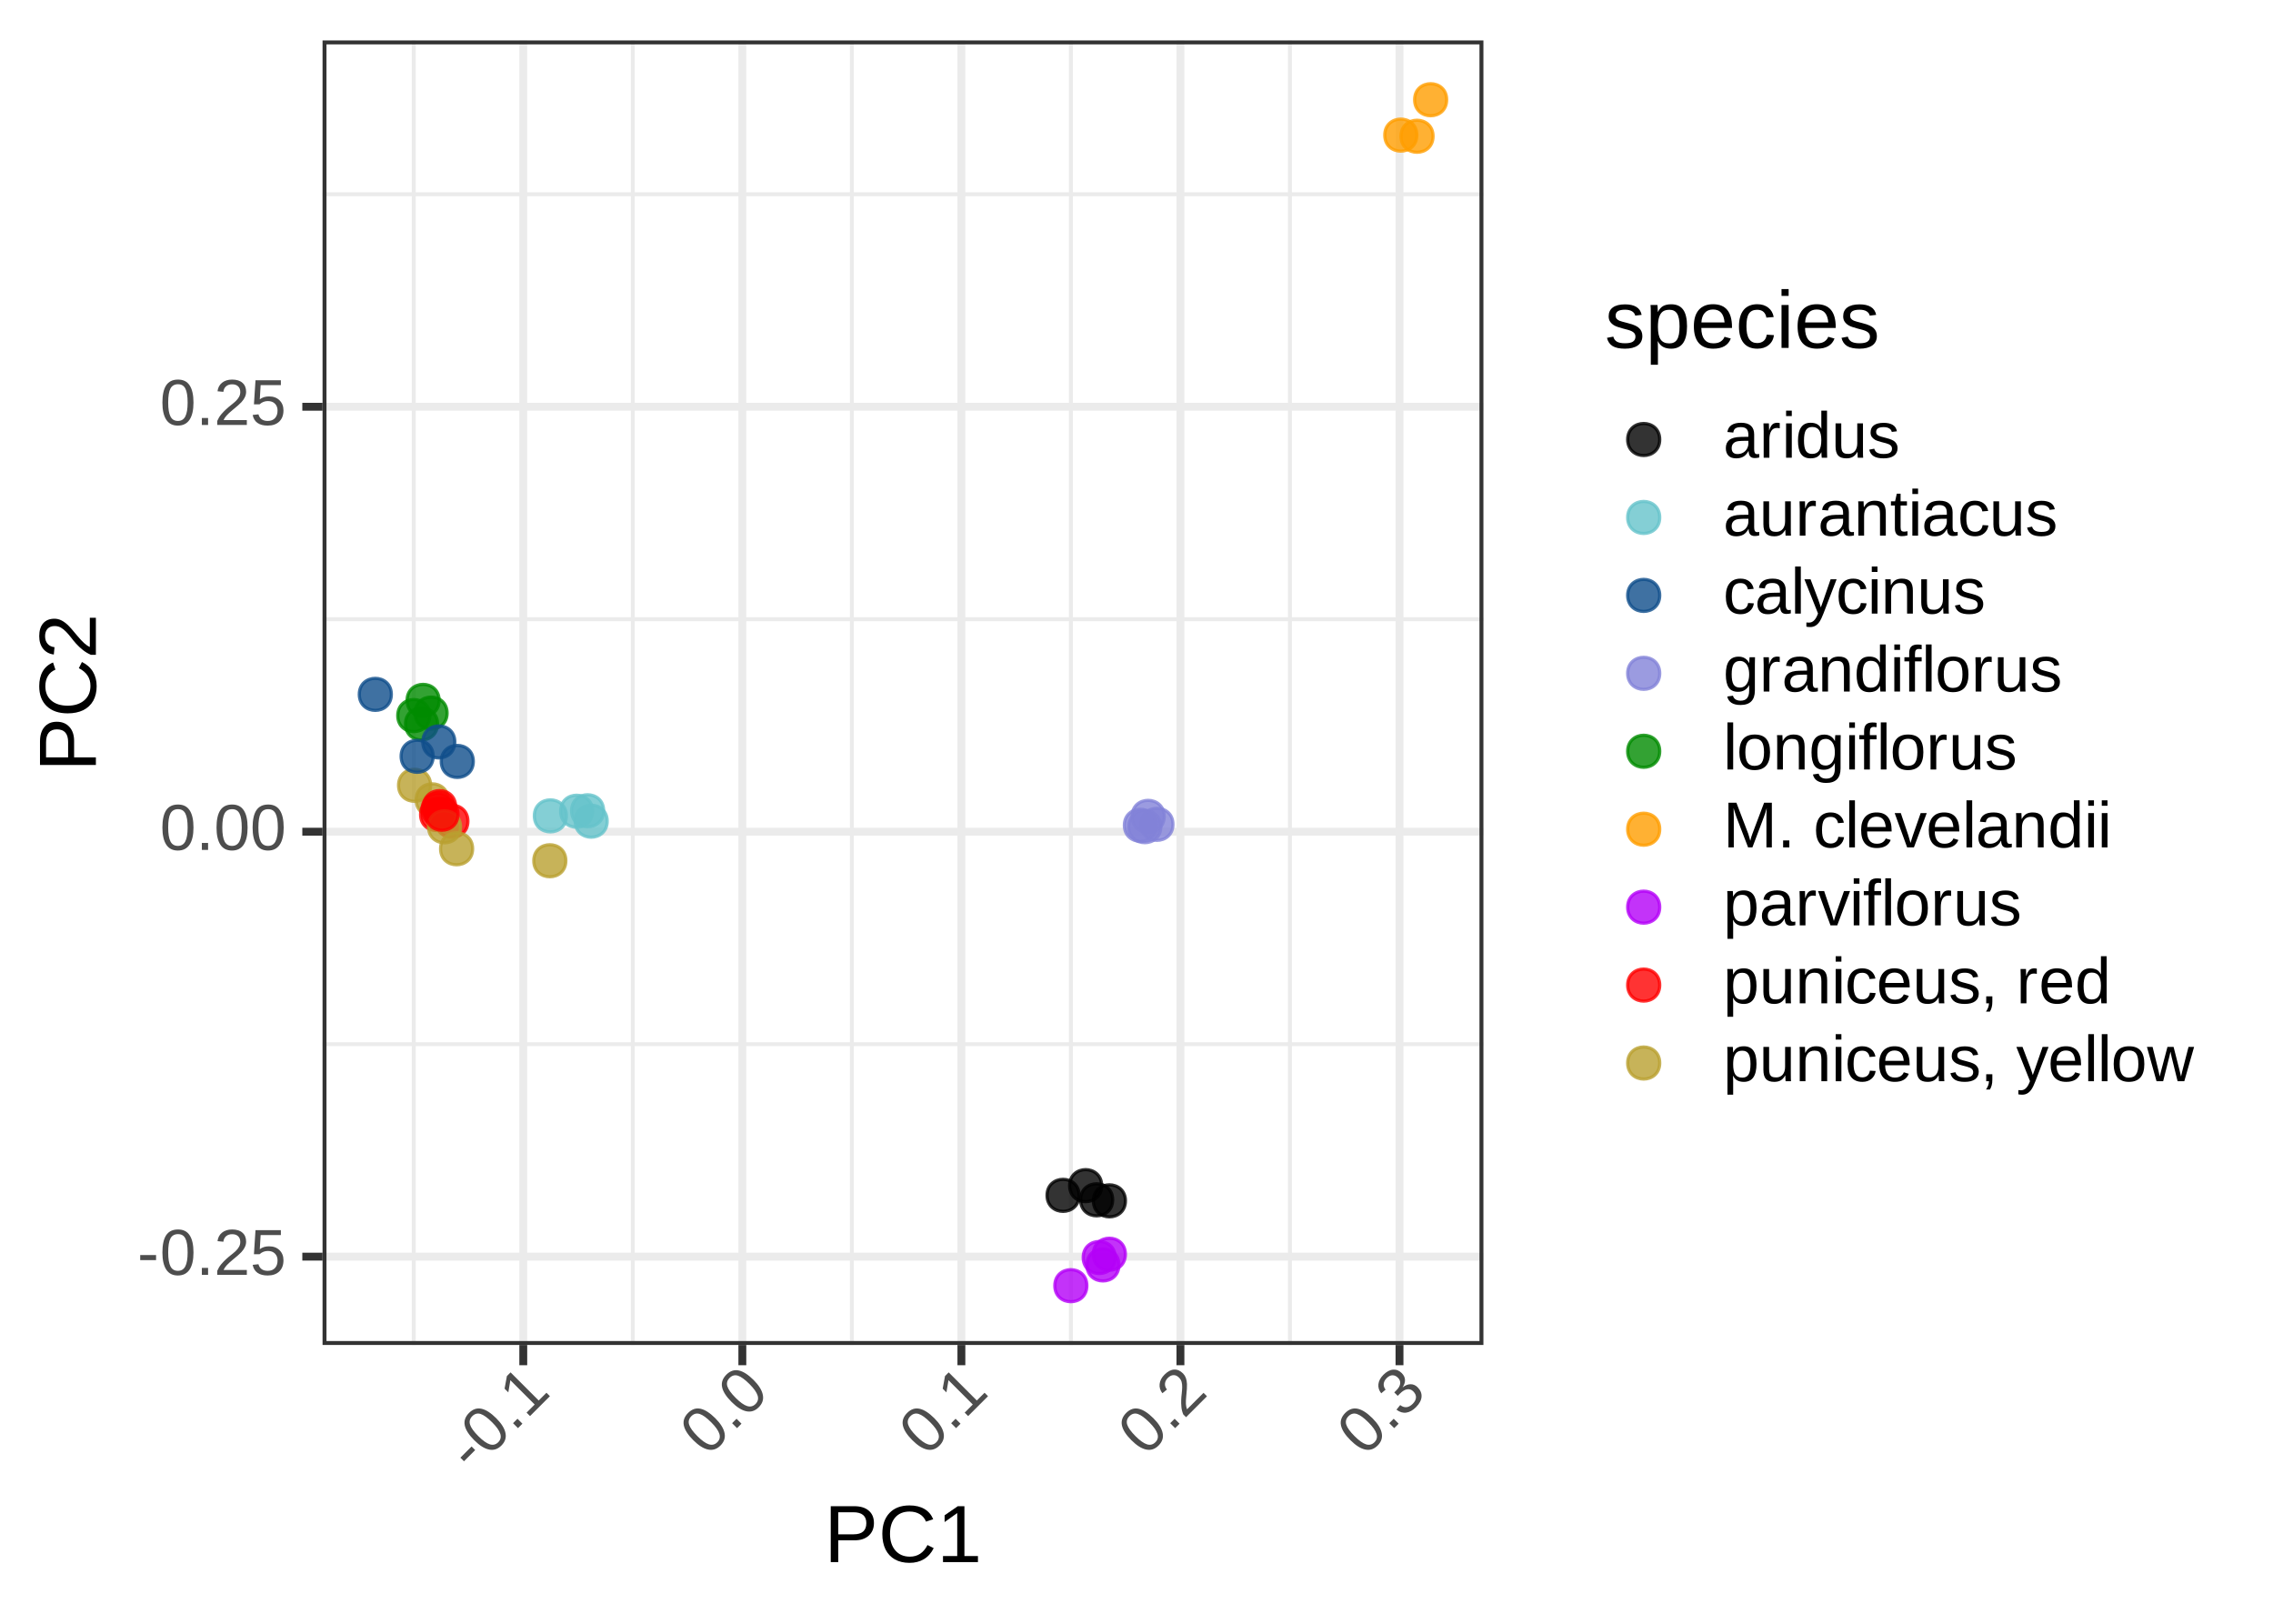 <?xml version="1.0" encoding="UTF-8"?>
<svg xmlns="http://www.w3.org/2000/svg" xmlns:xlink="http://www.w3.org/1999/xlink" width="504" height="360" viewBox="0 0 504 360">
<defs>
<g>
<g id="glyph-0-0">
<path d="M 0.641 -3.266 L 0.641 -4.391 L 4.156 -4.391 L 4.156 -3.266 Z M 0.641 -3.266 "/>
</g>
<g id="glyph-0-1">
<path d="M 7.453 -4.953 C 7.453 -3.297 7.16 -2.031 6.578 -1.156 C 5.992 -0.289 5.129 0.141 3.984 0.141 C 2.848 0.141 1.992 -0.289 1.422 -1.156 C 0.848 -2.031 0.562 -3.297 0.562 -4.953 C 0.562 -6.66 0.836 -7.938 1.391 -8.781 C 1.953 -9.633 2.832 -10.062 4.031 -10.062 C 5.195 -10.062 6.055 -9.629 6.609 -8.766 C 7.172 -7.91 7.453 -6.641 7.453 -4.953 Z M 6.156 -4.953 C 6.156 -6.391 5.988 -7.426 5.656 -8.062 C 5.332 -8.707 4.789 -9.031 4.031 -9.031 C 3.25 -9.031 2.688 -8.711 2.344 -8.078 C 2.008 -7.441 1.844 -6.398 1.844 -4.953 C 1.844 -3.547 2.016 -2.516 2.359 -1.859 C 2.703 -1.211 3.25 -0.891 4 -0.891 C 4.75 -0.891 5.297 -1.223 5.641 -1.891 C 5.984 -2.555 6.156 -3.578 6.156 -4.953 Z M 6.156 -4.953 "/>
</g>
<g id="glyph-0-2">
<path d="M 1.312 0 L 1.312 -1.547 L 2.688 -1.547 L 2.688 0 Z M 1.312 0 "/>
</g>
<g id="glyph-0-3">
<path d="M 0.719 0 L 0.719 -0.891 C 0.957 -1.441 1.25 -1.926 1.594 -2.344 C 1.945 -2.758 2.312 -3.141 2.688 -3.484 C 3.062 -3.828 3.438 -4.145 3.812 -4.438 C 4.188 -4.727 4.523 -5.016 4.828 -5.297 C 5.129 -5.586 5.367 -5.895 5.547 -6.219 C 5.734 -6.539 5.828 -6.898 5.828 -7.297 C 5.828 -7.848 5.664 -8.27 5.344 -8.562 C 5.031 -8.863 4.594 -9.016 4.031 -9.016 C 3.488 -9.016 3.039 -8.867 2.688 -8.578 C 2.344 -8.285 2.141 -7.875 2.078 -7.344 L 0.781 -7.469 C 0.875 -8.258 1.207 -8.891 1.781 -9.359 C 2.363 -9.828 3.113 -10.062 4.031 -10.062 C 5.02 -10.062 5.781 -9.82 6.312 -9.344 C 6.852 -8.875 7.125 -8.207 7.125 -7.344 C 7.125 -6.957 7.035 -6.57 6.859 -6.188 C 6.691 -5.812 6.43 -5.43 6.078 -5.047 C 5.734 -4.672 5.07 -4.086 4.094 -3.297 C 3.551 -2.848 3.117 -2.445 2.797 -2.094 C 2.484 -1.738 2.258 -1.398 2.125 -1.078 L 7.281 -1.078 L 7.281 0 Z M 0.719 0 "/>
</g>
<g id="glyph-0-4">
<path d="M 7.406 -3.234 C 7.406 -2.18 7.094 -1.352 6.469 -0.75 C 5.852 -0.156 4.992 0.141 3.891 0.141 C 2.961 0.141 2.211 -0.055 1.641 -0.453 C 1.078 -0.859 0.723 -1.445 0.578 -2.219 L 1.859 -2.359 C 2.129 -1.379 2.816 -0.891 3.922 -0.891 C 4.598 -0.891 5.129 -1.094 5.516 -1.5 C 5.898 -1.914 6.094 -2.484 6.094 -3.203 C 6.094 -3.828 5.898 -4.332 5.516 -4.719 C 5.129 -5.102 4.609 -5.297 3.953 -5.297 C 3.609 -5.297 3.285 -5.238 2.984 -5.125 C 2.691 -5.02 2.398 -4.836 2.109 -4.578 L 0.859 -4.578 L 1.203 -9.906 L 6.828 -9.906 L 6.828 -8.828 L 2.344 -8.828 L 2.156 -5.688 C 2.707 -6.113 3.391 -6.328 4.203 -6.328 C 5.18 -6.328 5.957 -6.039 6.531 -5.469 C 7.113 -4.895 7.406 -4.148 7.406 -3.234 Z M 7.406 -3.234 "/>
</g>
<g id="glyph-0-5">
<path d="M 2.906 0.141 C 2.145 0.141 1.57 -0.055 1.188 -0.453 C 0.801 -0.859 0.609 -1.414 0.609 -2.125 C 0.609 -2.914 0.867 -3.52 1.391 -3.938 C 1.91 -4.363 2.742 -4.586 3.891 -4.609 L 5.609 -4.641 L 5.609 -5.062 C 5.609 -5.676 5.473 -6.113 5.203 -6.375 C 4.941 -6.645 4.531 -6.781 3.969 -6.781 C 3.406 -6.781 2.992 -6.688 2.734 -6.5 C 2.473 -6.312 2.316 -6.004 2.266 -5.578 L 0.953 -5.703 C 1.16 -7.066 2.176 -7.75 4 -7.75 C 4.957 -7.75 5.676 -7.531 6.156 -7.094 C 6.645 -6.656 6.891 -6.02 6.891 -5.188 L 6.891 -1.906 C 6.891 -1.531 6.938 -1.25 7.031 -1.062 C 7.133 -0.875 7.32 -0.781 7.594 -0.781 C 7.719 -0.781 7.859 -0.797 8.016 -0.828 L 8.016 -0.047 C 7.691 0.035 7.363 0.078 7.031 0.078 C 6.562 0.078 6.219 -0.047 6 -0.297 C 5.789 -0.547 5.676 -0.93 5.656 -1.453 L 5.609 -1.453 C 5.285 -0.867 4.906 -0.457 4.469 -0.219 C 4.039 0.02 3.52 0.141 2.906 0.141 Z M 3.203 -0.812 C 3.66 -0.812 4.07 -0.914 4.438 -1.125 C 4.801 -1.332 5.086 -1.617 5.297 -1.984 C 5.504 -2.359 5.609 -2.738 5.609 -3.125 L 5.609 -3.75 L 4.219 -3.734 C 3.625 -3.723 3.172 -3.66 2.859 -3.547 C 2.555 -3.43 2.32 -3.254 2.156 -3.016 C 1.988 -2.785 1.906 -2.484 1.906 -2.109 C 1.906 -1.691 2.016 -1.367 2.234 -1.141 C 2.461 -0.922 2.785 -0.812 3.203 -0.812 Z M 3.203 -0.812 "/>
</g>
<g id="glyph-0-6">
<path d="M 1 0 L 1 -5.844 C 1 -6.375 0.984 -6.961 0.953 -7.609 L 2.156 -7.609 C 2.188 -6.742 2.203 -6.227 2.203 -6.062 L 2.234 -6.062 C 2.441 -6.707 2.676 -7.148 2.938 -7.391 C 3.195 -7.629 3.566 -7.75 4.047 -7.75 C 4.211 -7.75 4.383 -7.727 4.562 -7.688 L 4.562 -6.516 C 4.395 -6.566 4.172 -6.594 3.891 -6.594 C 3.359 -6.594 2.953 -6.363 2.672 -5.906 C 2.398 -5.457 2.266 -4.812 2.266 -3.969 L 2.266 0 Z M 1 0 "/>
</g>
<g id="glyph-0-7">
<path d="M 0.969 -9.234 L 0.969 -10.438 L 2.234 -10.438 L 2.234 -9.234 Z M 0.969 0 L 0.969 -7.609 L 2.234 -7.609 L 2.234 0 Z M 0.969 0 "/>
</g>
<g id="glyph-0-8">
<path d="M 5.781 -1.219 C 5.539 -0.738 5.227 -0.391 4.844 -0.172 C 4.457 0.035 3.977 0.141 3.406 0.141 C 2.445 0.141 1.738 -0.18 1.281 -0.828 C 0.832 -1.473 0.609 -2.453 0.609 -3.766 C 0.609 -6.422 1.539 -7.75 3.406 -7.75 C 3.977 -7.75 4.457 -7.645 4.844 -7.438 C 5.227 -7.227 5.539 -6.891 5.781 -6.422 L 5.797 -6.422 L 5.781 -7.281 L 5.781 -10.438 L 7.047 -10.438 L 7.047 -1.562 C 7.047 -0.77 7.055 -0.25 7.078 0 L 5.875 0 C 5.863 -0.07 5.848 -0.242 5.828 -0.516 C 5.805 -0.785 5.797 -1.02 5.797 -1.219 Z M 1.938 -3.812 C 1.938 -2.75 2.078 -1.988 2.359 -1.531 C 2.641 -1.07 3.098 -0.844 3.734 -0.844 C 4.441 -0.844 4.957 -1.086 5.281 -1.578 C 5.613 -2.078 5.781 -2.848 5.781 -3.891 C 5.781 -4.898 5.613 -5.641 5.281 -6.109 C 4.957 -6.578 4.445 -6.812 3.75 -6.812 C 3.102 -6.812 2.641 -6.578 2.359 -6.109 C 2.078 -5.641 1.938 -4.875 1.938 -3.812 Z M 1.938 -3.812 "/>
</g>
<g id="glyph-0-9">
<path d="M 2.203 -7.609 L 2.203 -2.781 C 2.203 -2.281 2.25 -1.891 2.344 -1.609 C 2.445 -1.336 2.609 -1.141 2.828 -1.016 C 3.047 -0.898 3.363 -0.844 3.781 -0.844 C 4.383 -0.844 4.863 -1.051 5.219 -1.469 C 5.57 -1.883 5.75 -2.461 5.75 -3.203 L 5.75 -7.609 L 7.016 -7.609 L 7.016 -1.625 C 7.016 -0.738 7.031 -0.195 7.062 0 L 5.859 0 C 5.859 -0.02 5.852 -0.082 5.844 -0.188 C 5.844 -0.289 5.836 -0.41 5.828 -0.547 C 5.816 -0.68 5.805 -0.93 5.797 -1.297 L 5.781 -1.297 C 5.488 -0.773 5.148 -0.406 4.766 -0.188 C 4.391 0.031 3.914 0.141 3.344 0.141 C 2.508 0.141 1.898 -0.066 1.516 -0.484 C 1.129 -0.898 0.938 -1.586 0.938 -2.547 L 0.938 -7.609 Z M 2.203 -7.609 "/>
</g>
<g id="glyph-0-10">
<path d="M 6.688 -2.109 C 6.688 -1.391 6.414 -0.832 5.875 -0.438 C 5.332 -0.051 4.57 0.141 3.594 0.141 C 2.645 0.141 1.914 -0.016 1.406 -0.328 C 0.895 -0.641 0.562 -1.125 0.406 -1.781 L 1.516 -2 C 1.629 -1.594 1.852 -1.297 2.188 -1.109 C 2.52 -0.922 2.988 -0.828 3.594 -0.828 C 4.238 -0.828 4.707 -0.922 5 -1.109 C 5.301 -1.305 5.453 -1.602 5.453 -2 C 5.453 -2.301 5.348 -2.547 5.141 -2.734 C 4.93 -2.922 4.598 -3.078 4.141 -3.203 L 3.234 -3.438 C 2.504 -3.625 1.984 -3.805 1.672 -3.984 C 1.367 -4.172 1.129 -4.391 0.953 -4.641 C 0.785 -4.898 0.703 -5.219 0.703 -5.594 C 0.703 -6.289 0.945 -6.82 1.438 -7.188 C 1.938 -7.551 2.66 -7.734 3.609 -7.734 C 4.453 -7.734 5.117 -7.582 5.609 -7.281 C 6.109 -6.988 6.422 -6.516 6.547 -5.859 L 5.406 -5.719 C 5.332 -6.062 5.141 -6.32 4.828 -6.5 C 4.523 -6.688 4.117 -6.781 3.609 -6.781 C 3.035 -6.781 2.613 -6.691 2.344 -6.516 C 2.07 -6.336 1.938 -6.07 1.938 -5.719 C 1.938 -5.508 1.988 -5.332 2.094 -5.188 C 2.207 -5.051 2.375 -4.93 2.594 -4.828 C 2.82 -4.734 3.289 -4.598 4 -4.422 C 4.664 -4.254 5.145 -4.098 5.438 -3.953 C 5.738 -3.816 5.973 -3.66 6.141 -3.484 C 6.316 -3.305 6.453 -3.102 6.547 -2.875 C 6.641 -2.656 6.688 -2.398 6.688 -2.109 Z M 6.688 -2.109 "/>
</g>
<g id="glyph-0-11">
<path d="M 5.797 0 L 5.797 -4.828 C 5.797 -5.328 5.75 -5.711 5.656 -5.984 C 5.562 -6.266 5.406 -6.469 5.188 -6.594 C 4.969 -6.719 4.648 -6.781 4.234 -6.781 C 3.617 -6.781 3.133 -6.566 2.781 -6.141 C 2.438 -5.723 2.266 -5.145 2.266 -4.406 L 2.266 0 L 1 0 L 1 -5.984 C 1 -6.867 0.984 -7.41 0.953 -7.609 L 2.156 -7.609 C 2.156 -7.586 2.156 -7.523 2.156 -7.422 C 2.164 -7.316 2.172 -7.195 2.172 -7.062 C 2.18 -6.926 2.191 -6.676 2.203 -6.312 L 2.234 -6.312 C 2.523 -6.832 2.859 -7.203 3.234 -7.422 C 3.617 -7.641 4.094 -7.75 4.656 -7.75 C 5.5 -7.75 6.113 -7.539 6.5 -7.125 C 6.883 -6.707 7.078 -6.023 7.078 -5.078 L 7.078 0 Z M 5.797 0 "/>
</g>
<g id="glyph-0-12">
<path d="M 3.891 -0.062 C 3.473 0.051 3.047 0.109 2.609 0.109 C 1.598 0.109 1.094 -0.461 1.094 -1.609 L 1.094 -6.688 L 0.219 -6.688 L 0.219 -7.609 L 1.141 -7.609 L 1.516 -9.312 L 2.359 -9.312 L 2.359 -7.609 L 3.766 -7.609 L 3.766 -6.688 L 2.359 -6.688 L 2.359 -1.891 C 2.359 -1.523 2.414 -1.266 2.531 -1.109 C 2.656 -0.961 2.867 -0.891 3.172 -0.891 C 3.336 -0.891 3.578 -0.922 3.891 -0.984 Z M 3.891 -0.062 "/>
</g>
<g id="glyph-0-13">
<path d="M 1.938 -3.844 C 1.938 -2.832 2.094 -2.082 2.406 -1.594 C 2.727 -1.102 3.211 -0.859 3.859 -0.859 C 4.305 -0.859 4.68 -0.977 4.984 -1.219 C 5.285 -1.469 5.473 -1.844 5.547 -2.344 L 6.828 -2.266 C 6.723 -1.535 6.406 -0.953 5.875 -0.516 C 5.352 -0.078 4.691 0.141 3.891 0.141 C 2.828 0.141 2.016 -0.191 1.453 -0.859 C 0.891 -1.535 0.609 -2.52 0.609 -3.812 C 0.609 -5.094 0.891 -6.066 1.453 -6.734 C 2.016 -7.41 2.82 -7.75 3.875 -7.75 C 4.656 -7.75 5.301 -7.547 5.812 -7.141 C 6.32 -6.742 6.645 -6.191 6.781 -5.484 L 5.484 -5.375 C 5.41 -5.801 5.238 -6.141 4.969 -6.391 C 4.707 -6.641 4.332 -6.766 3.844 -6.766 C 3.164 -6.766 2.676 -6.539 2.375 -6.094 C 2.082 -5.645 1.938 -4.895 1.938 -3.844 Z M 1.938 -3.844 "/>
</g>
<g id="glyph-0-14">
<path d="M 0.969 0 L 0.969 -10.438 L 2.234 -10.438 L 2.234 0 Z M 0.969 0 "/>
</g>
<g id="glyph-0-15">
<path d="M 1.344 2.984 C 1 2.984 0.707 2.957 0.469 2.906 L 0.469 1.969 C 0.645 1.988 0.844 2 1.062 2 C 1.852 2 2.477 1.422 2.938 0.266 L 3.047 -0.031 L 0.031 -7.609 L 1.391 -7.609 L 2.984 -3.406 C 3.016 -3.344 3.047 -3.266 3.078 -3.172 C 3.109 -3.078 3.211 -2.77 3.391 -2.25 C 3.566 -1.727 3.66 -1.438 3.672 -1.375 L 4.172 -2.766 L 5.844 -7.609 L 7.172 -7.609 L 4.25 0 C 3.938 0.812 3.645 1.414 3.375 1.812 C 3.102 2.207 2.801 2.5 2.469 2.688 C 2.133 2.883 1.758 2.984 1.344 2.984 Z M 1.344 2.984 "/>
</g>
<g id="glyph-0-16">
<path d="M 3.859 2.984 C 3.023 2.984 2.359 2.82 1.859 2.5 C 1.367 2.176 1.055 1.711 0.922 1.109 L 2.188 0.922 C 2.281 1.273 2.469 1.547 2.75 1.734 C 3.039 1.93 3.422 2.031 3.891 2.031 C 5.148 2.031 5.781 1.289 5.781 -0.188 L 5.781 -1.406 L 5.766 -1.406 C 5.523 -0.926 5.195 -0.562 4.781 -0.312 C 4.363 -0.062 3.875 0.062 3.312 0.062 C 2.383 0.062 1.703 -0.242 1.266 -0.859 C 0.828 -1.484 0.609 -2.461 0.609 -3.797 C 0.609 -5.141 0.844 -6.129 1.312 -6.766 C 1.781 -7.41 2.492 -7.734 3.453 -7.734 C 3.992 -7.734 4.461 -7.609 4.859 -7.359 C 5.254 -7.109 5.562 -6.758 5.781 -6.312 L 5.797 -6.312 C 5.797 -6.445 5.805 -6.688 5.828 -7.031 C 5.848 -7.383 5.863 -7.578 5.875 -7.609 L 7.078 -7.609 C 7.055 -7.359 7.047 -6.832 7.047 -6.031 L 7.047 -0.219 C 7.047 1.914 5.984 2.984 3.859 2.984 Z M 5.781 -3.812 C 5.781 -4.426 5.695 -4.957 5.531 -5.406 C 5.363 -5.852 5.125 -6.191 4.812 -6.422 C 4.508 -6.66 4.16 -6.781 3.766 -6.781 C 3.117 -6.781 2.645 -6.547 2.344 -6.078 C 2.051 -5.609 1.906 -4.852 1.906 -3.812 C 1.906 -2.77 2.047 -2.02 2.328 -1.562 C 2.609 -1.102 3.082 -0.875 3.75 -0.875 C 4.145 -0.875 4.5 -0.988 4.812 -1.219 C 5.125 -1.457 5.363 -1.797 5.531 -2.234 C 5.695 -2.672 5.781 -3.195 5.781 -3.812 Z M 5.781 -3.812 "/>
</g>
<g id="glyph-0-17">
<path d="M 2.547 -6.688 L 2.547 0 L 1.266 0 L 1.266 -6.688 L 0.203 -6.688 L 0.203 -7.609 L 1.266 -7.609 L 1.266 -8.469 C 1.266 -9.164 1.414 -9.664 1.719 -9.969 C 2.031 -10.27 2.5 -10.422 3.125 -10.422 C 3.477 -10.422 3.781 -10.395 4.031 -10.344 L 4.031 -9.375 C 3.812 -9.414 3.617 -9.438 3.453 -9.438 C 3.129 -9.438 2.895 -9.352 2.75 -9.188 C 2.613 -9.02 2.547 -8.723 2.547 -8.297 L 2.547 -7.609 L 4.031 -7.609 L 4.031 -6.688 Z M 2.547 -6.688 "/>
</g>
<g id="glyph-0-18">
<path d="M 7.406 -3.812 C 7.406 -2.477 7.113 -1.484 6.531 -0.828 C 5.945 -0.18 5.094 0.141 3.969 0.141 C 2.863 0.141 2.023 -0.195 1.453 -0.875 C 0.891 -1.551 0.609 -2.531 0.609 -3.812 C 0.609 -6.438 1.742 -7.75 4.016 -7.75 C 5.18 -7.75 6.035 -7.426 6.578 -6.781 C 7.129 -6.145 7.406 -5.156 7.406 -3.812 Z M 6.078 -3.812 C 6.078 -4.863 5.922 -5.625 5.609 -6.094 C 5.297 -6.57 4.77 -6.812 4.031 -6.812 C 3.289 -6.812 2.754 -6.566 2.422 -6.078 C 2.098 -5.598 1.938 -4.844 1.938 -3.812 C 1.938 -2.812 2.098 -2.055 2.422 -1.547 C 2.742 -1.047 3.254 -0.797 3.953 -0.797 C 4.711 -0.797 5.254 -1.039 5.578 -1.531 C 5.91 -2.02 6.078 -2.781 6.078 -3.812 Z M 6.078 -3.812 "/>
</g>
<g id="glyph-0-19">
<path d="M 9.609 0 L 9.609 -6.609 C 9.609 -7.336 9.629 -8.039 9.672 -8.719 C 9.441 -7.883 9.234 -7.227 9.047 -6.75 L 6.5 0 L 5.547 0 L 2.953 -6.75 L 2.562 -7.953 L 2.328 -8.719 L 2.344 -7.938 L 2.375 -6.609 L 2.375 0 L 1.188 0 L 1.188 -9.906 L 2.953 -9.906 L 5.578 -3.031 C 5.672 -2.758 5.758 -2.461 5.844 -2.141 C 5.938 -1.828 6 -1.602 6.031 -1.469 C 6.062 -1.656 6.133 -1.938 6.25 -2.312 C 6.375 -2.695 6.457 -2.938 6.5 -3.031 L 9.094 -9.906 L 10.812 -9.906 L 10.812 0 Z M 9.609 0 "/>
</g>
<g id="glyph-0-20">
</g>
<g id="glyph-0-21">
<path d="M 1.938 -3.531 C 1.938 -2.664 2.117 -1.992 2.484 -1.516 C 2.848 -1.047 3.375 -0.812 4.062 -0.812 C 4.613 -0.812 5.051 -0.922 5.375 -1.141 C 5.707 -1.359 5.938 -1.641 6.062 -1.984 L 7.172 -1.656 C 6.711 -0.457 5.676 0.141 4.062 0.141 C 2.938 0.141 2.078 -0.191 1.484 -0.859 C 0.898 -1.535 0.609 -2.535 0.609 -3.859 C 0.609 -5.109 0.898 -6.066 1.484 -6.734 C 2.078 -7.41 2.922 -7.75 4.016 -7.75 C 6.254 -7.75 7.375 -6.398 7.375 -3.703 L 7.375 -3.531 Z M 6.062 -4.516 C 5.988 -5.316 5.781 -5.898 5.438 -6.266 C 5.102 -6.629 4.625 -6.812 4 -6.812 C 3.383 -6.812 2.895 -6.602 2.531 -6.188 C 2.176 -5.781 1.984 -5.223 1.953 -4.516 Z M 6.062 -4.516 "/>
</g>
<g id="glyph-0-22">
<path d="M 4.312 0 L 2.812 0 L 0.047 -7.609 L 1.406 -7.609 L 3.078 -2.656 C 3.141 -2.469 3.301 -1.91 3.562 -0.984 L 3.812 -1.812 L 4.078 -2.641 L 5.812 -7.609 L 7.156 -7.609 Z M 4.312 0 "/>
</g>
<g id="glyph-0-23">
<path d="M 7.406 -3.844 C 7.406 -1.188 6.473 0.141 4.609 0.141 C 3.43 0.141 2.645 -0.301 2.25 -1.188 L 2.203 -1.188 C 2.223 -1.145 2.234 -0.742 2.234 0.016 L 2.234 2.984 L 0.969 2.984 L 0.969 -6.062 C 0.969 -6.844 0.953 -7.359 0.922 -7.609 L 2.156 -7.609 C 2.156 -7.586 2.16 -7.52 2.172 -7.406 C 2.18 -7.289 2.191 -7.113 2.203 -6.875 C 2.211 -6.633 2.219 -6.473 2.219 -6.391 L 2.25 -6.391 C 2.477 -6.859 2.773 -7.203 3.141 -7.422 C 3.516 -7.641 4.004 -7.75 4.609 -7.75 C 5.547 -7.75 6.242 -7.43 6.703 -6.797 C 7.172 -6.172 7.406 -5.188 7.406 -3.844 Z M 6.078 -3.812 C 6.078 -4.875 5.93 -5.629 5.641 -6.078 C 5.359 -6.535 4.906 -6.766 4.281 -6.766 C 3.781 -6.766 3.391 -6.66 3.109 -6.453 C 2.828 -6.242 2.609 -5.914 2.453 -5.469 C 2.305 -5.02 2.234 -4.438 2.234 -3.719 C 2.234 -2.719 2.391 -1.977 2.703 -1.5 C 3.023 -1.031 3.547 -0.797 4.266 -0.797 C 4.898 -0.797 5.359 -1.023 5.641 -1.484 C 5.93 -1.953 6.078 -2.727 6.078 -3.812 Z M 6.078 -3.812 "/>
</g>
<g id="glyph-0-24">
<path d="M 2.703 -1.547 L 2.703 -0.359 C 2.703 0.141 2.656 0.555 2.562 0.891 C 2.477 1.223 2.344 1.539 2.156 1.844 L 1.297 1.844 C 1.734 1.207 1.953 0.594 1.953 0 L 1.344 0 L 1.344 -1.547 Z M 2.703 -1.547 "/>
</g>
<g id="glyph-0-25">
<path d="M 8.266 0 L 6.781 0 L 5.453 -5.375 L 5.203 -6.562 C 5.16 -6.352 5.094 -6.051 5 -5.656 C 4.914 -5.258 4.441 -3.375 3.578 0 L 2.109 0 L -0.016 -7.609 L 1.234 -7.609 L 2.516 -2.438 C 2.547 -2.32 2.648 -1.859 2.828 -1.047 L 2.938 -1.562 L 4.531 -7.609 L 5.891 -7.609 L 7.219 -2.391 L 7.547 -1.047 L 7.766 -2.031 L 9.203 -7.609 L 10.438 -7.609 Z M 8.266 0 "/>
</g>
<g id="glyph-1-0">
<path d="M -1.859 -2.766 L -2.656 -3.562 L -0.172 -6.047 L 0.625 -5.25 Z M -1.859 -2.766 "/>
</g>
<g id="glyph-1-1">
<path d="M 1.766 -8.766 C 2.93 -7.598 3.613 -6.5 3.812 -5.469 C 4.02 -4.445 3.719 -3.531 2.906 -2.719 C 2.102 -1.914 1.191 -1.617 0.172 -1.828 C -0.848 -2.035 -1.941 -2.723 -3.109 -3.891 C -4.316 -5.098 -5.02 -6.195 -5.219 -7.188 C -5.426 -8.188 -5.109 -9.109 -4.266 -9.953 C -3.43 -10.785 -2.516 -11.094 -1.516 -10.875 C -0.523 -10.664 0.566 -9.961 1.766 -8.766 Z M 0.859 -7.859 C -0.16 -8.879 -1.016 -9.5 -1.703 -9.719 C -2.391 -9.938 -3.004 -9.773 -3.547 -9.234 C -4.098 -8.68 -4.266 -8.055 -4.047 -7.359 C -3.836 -6.672 -3.223 -5.816 -2.203 -4.797 C -1.211 -3.805 -0.363 -3.203 0.344 -2.984 C 1.051 -2.766 1.672 -2.922 2.203 -3.453 C 2.734 -3.984 2.883 -4.609 2.656 -5.328 C 2.426 -6.047 1.828 -6.891 0.859 -7.859 Z M 0.859 -7.859 "/>
</g>
<g id="glyph-1-2">
<path d="M 0.922 -0.922 L -0.172 -2.016 L 0.812 -3 L 1.906 -1.906 Z M 0.922 -0.922 "/>
</g>
<g id="glyph-1-3">
<path d="M 0.766 -0.766 L 0 -1.531 L 1.797 -3.328 L -3.594 -8.719 L -4.047 -6.016 L -4.875 -6.844 L -4.359 -9.641 L -3.547 -10.453 L 2.688 -4.219 L 4.406 -5.938 L 5.172 -5.172 Z M 0.766 -0.766 "/>
</g>
<g id="glyph-1-4">
<path d="M 0.516 -0.516 L -0.109 -1.141 C -0.336 -1.703 -0.473 -2.25 -0.516 -2.781 C -0.566 -3.32 -0.582 -3.848 -0.562 -4.359 C -0.539 -4.867 -0.5 -5.359 -0.438 -5.828 C -0.383 -6.305 -0.352 -6.754 -0.344 -7.172 C -0.332 -7.586 -0.375 -7.973 -0.469 -8.328 C -0.562 -8.68 -0.75 -9 -1.031 -9.281 C -1.426 -9.676 -1.836 -9.863 -2.266 -9.844 C -2.703 -9.832 -3.125 -9.625 -3.531 -9.219 C -3.906 -8.844 -4.113 -8.426 -4.156 -7.969 C -4.195 -7.508 -4.051 -7.07 -3.719 -6.656 L -4.734 -5.828 C -5.223 -6.461 -5.426 -7.145 -5.344 -7.875 C -5.27 -8.613 -4.91 -9.305 -4.266 -9.953 C -3.555 -10.66 -2.848 -11.035 -2.141 -11.078 C -1.43 -11.117 -0.77 -10.832 -0.156 -10.219 C 0.113 -9.945 0.32 -9.617 0.469 -9.234 C 0.613 -8.848 0.695 -8.395 0.719 -7.875 C 0.75 -7.363 0.695 -6.477 0.562 -5.219 C 0.488 -4.52 0.461 -3.93 0.484 -3.453 C 0.516 -2.984 0.598 -2.586 0.734 -2.266 L 4.391 -5.922 L 5.156 -5.156 Z M 0.516 -0.516 "/>
</g>
<g id="glyph-1-5">
<path d="M 3.281 -7.156 C 3.926 -6.508 4.219 -5.801 4.156 -5.031 C 4.102 -4.27 3.695 -3.508 2.938 -2.75 C 2.227 -2.039 1.504 -1.633 0.766 -1.531 C 0.023 -1.426 -0.695 -1.645 -1.406 -2.188 L -0.578 -3.203 C 0.367 -2.484 1.297 -2.578 2.203 -3.484 C 2.648 -3.93 2.891 -4.391 2.922 -4.859 C 2.961 -5.336 2.758 -5.801 2.312 -6.25 C 1.926 -6.633 1.477 -6.785 0.969 -6.703 C 0.469 -6.629 -0.055 -6.316 -0.609 -5.766 L -1.125 -5.25 L -1.891 -6.016 L -1.406 -6.5 C -0.906 -7 -0.629 -7.488 -0.578 -7.969 C -0.523 -8.445 -0.688 -8.875 -1.062 -9.25 C -1.438 -9.625 -1.836 -9.812 -2.266 -9.812 C -2.703 -9.82 -3.141 -9.609 -3.578 -9.172 C -3.973 -8.773 -4.191 -8.352 -4.234 -7.906 C -4.273 -7.457 -4.133 -7.031 -3.812 -6.625 L -4.781 -5.812 C -5.281 -6.438 -5.488 -7.113 -5.406 -7.844 C -5.32 -8.57 -4.957 -9.258 -4.312 -9.906 C -3.602 -10.613 -2.891 -11 -2.172 -11.062 C -1.453 -11.125 -0.805 -10.867 -0.234 -10.297 C 0.223 -9.836 0.461 -9.344 0.484 -8.812 C 0.516 -8.289 0.344 -7.738 -0.031 -7.156 L -0.016 -7.141 C 0.566 -7.598 1.148 -7.828 1.734 -7.828 C 2.316 -7.828 2.832 -7.602 3.281 -7.156 Z M 3.281 -7.156 "/>
</g>
<g id="glyph-2-0">
<path d="M 11.062 -8.656 C 11.062 -7.488 10.676 -6.555 9.906 -5.859 C 9.145 -5.172 8.109 -4.828 6.797 -4.828 L 3.156 -4.828 L 3.156 0 L 1.484 0 L 1.484 -12.391 L 6.688 -12.391 C 8.07 -12.391 9.145 -12.062 9.906 -11.406 C 10.676 -10.758 11.062 -9.844 11.062 -8.656 Z M 9.375 -8.641 C 9.375 -10.242 8.41 -11.047 6.484 -11.047 L 3.156 -11.047 L 3.156 -6.156 L 6.562 -6.156 C 8.438 -6.156 9.375 -6.984 9.375 -8.641 Z M 9.375 -8.641 "/>
</g>
<g id="glyph-2-1">
<path d="M 6.969 -11.203 C 5.594 -11.203 4.523 -10.758 3.766 -9.875 C 3.004 -8.988 2.625 -7.781 2.625 -6.25 C 2.625 -4.727 3.02 -3.504 3.812 -2.578 C 4.602 -1.66 5.676 -1.203 7.031 -1.203 C 8.77 -1.203 10.07 -2.062 10.938 -3.781 L 12.312 -3.094 C 11.801 -2.031 11.082 -1.219 10.156 -0.656 C 9.238 -0.102 8.172 0.172 6.953 0.172 C 5.703 0.172 4.617 -0.082 3.703 -0.594 C 2.797 -1.113 2.102 -1.852 1.625 -2.812 C 1.156 -3.781 0.922 -4.926 0.922 -6.25 C 0.922 -8.227 1.453 -9.773 2.516 -10.891 C 3.578 -12.004 5.051 -12.562 6.938 -12.562 C 8.258 -12.562 9.363 -12.301 10.25 -11.781 C 11.133 -11.27 11.785 -10.508 12.203 -9.5 L 10.609 -8.969 C 10.316 -9.695 9.852 -10.25 9.219 -10.625 C 8.582 -11.008 7.832 -11.203 6.969 -11.203 Z M 6.969 -11.203 "/>
</g>
<g id="glyph-2-2">
<path d="M 1.375 0 L 1.375 -1.344 L 4.531 -1.344 L 4.531 -10.875 L 1.734 -8.875 L 1.734 -10.375 L 4.656 -12.391 L 6.125 -12.391 L 6.125 -1.344 L 9.125 -1.344 L 9.125 0 Z M 1.375 0 "/>
</g>
<g id="glyph-2-3">
<path d="M 8.344 -2.625 C 8.344 -1.727 8.004 -1.035 7.328 -0.547 C 6.648 -0.066 5.703 0.172 4.484 0.172 C 3.305 0.172 2.395 -0.02 1.75 -0.406 C 1.113 -0.801 0.695 -1.41 0.5 -2.234 L 1.906 -2.5 C 2.031 -1.988 2.301 -1.613 2.719 -1.375 C 3.145 -1.145 3.734 -1.031 4.484 -1.031 C 5.297 -1.031 5.883 -1.148 6.25 -1.391 C 6.625 -1.641 6.812 -2.008 6.812 -2.5 C 6.812 -2.875 6.68 -3.176 6.422 -3.406 C 6.16 -3.645 5.742 -3.844 5.172 -4 L 4.047 -4.297 C 3.141 -4.535 2.492 -4.766 2.109 -4.984 C 1.723 -5.211 1.422 -5.488 1.203 -5.812 C 0.984 -6.133 0.875 -6.531 0.875 -7 C 0.875 -7.863 1.18 -8.52 1.797 -8.969 C 2.422 -9.426 3.328 -9.656 4.516 -9.656 C 5.555 -9.656 6.383 -9.469 7 -9.094 C 7.625 -8.727 8.02 -8.141 8.188 -7.328 L 6.766 -7.156 C 6.672 -7.57 6.43 -7.895 6.047 -8.125 C 5.66 -8.352 5.148 -8.469 4.516 -8.469 C 3.797 -8.469 3.266 -8.359 2.922 -8.141 C 2.586 -7.922 2.422 -7.594 2.422 -7.156 C 2.422 -6.883 2.488 -6.66 2.625 -6.484 C 2.77 -6.305 2.977 -6.156 3.25 -6.031 C 3.531 -5.914 4.113 -5.75 5 -5.531 C 5.832 -5.32 6.43 -5.125 6.797 -4.938 C 7.172 -4.758 7.461 -4.562 7.672 -4.344 C 7.891 -4.133 8.055 -3.883 8.172 -3.594 C 8.285 -3.312 8.344 -2.988 8.344 -2.625 Z M 8.344 -2.625 "/>
</g>
<g id="glyph-2-4">
<path d="M 9.25 -4.797 C 9.25 -1.484 8.082 0.172 5.75 0.172 C 4.289 0.172 3.305 -0.379 2.797 -1.484 L 2.766 -1.484 C 2.785 -1.43 2.797 -0.93 2.797 0.016 L 2.797 3.734 L 1.219 3.734 L 1.219 -7.562 C 1.219 -8.539 1.195 -9.191 1.156 -9.516 L 2.688 -9.516 C 2.695 -9.484 2.707 -9.395 2.719 -9.25 C 2.727 -9.113 2.738 -8.895 2.75 -8.594 C 2.77 -8.289 2.781 -8.086 2.781 -7.984 L 2.812 -7.984 C 3.094 -8.566 3.461 -8.992 3.922 -9.266 C 4.391 -9.535 5 -9.672 5.75 -9.672 C 6.926 -9.672 7.801 -9.281 8.375 -8.5 C 8.957 -7.719 9.25 -6.484 9.25 -4.797 Z M 7.594 -4.766 C 7.594 -6.086 7.41 -7.031 7.047 -7.594 C 6.691 -8.164 6.129 -8.453 5.359 -8.453 C 4.723 -8.453 4.227 -8.32 3.875 -8.062 C 3.52 -7.801 3.25 -7.391 3.062 -6.828 C 2.883 -6.266 2.797 -5.535 2.797 -4.641 C 2.797 -3.391 2.992 -2.469 3.391 -1.875 C 3.785 -1.289 4.43 -1 5.328 -1 C 6.117 -1 6.691 -1.285 7.047 -1.859 C 7.41 -2.43 7.594 -3.398 7.594 -4.766 Z M 7.594 -4.766 "/>
</g>
<g id="glyph-2-5">
<path d="M 2.422 -4.422 C 2.422 -3.328 2.645 -2.484 3.094 -1.891 C 3.551 -1.305 4.211 -1.016 5.078 -1.016 C 5.766 -1.016 6.312 -1.148 6.719 -1.422 C 7.133 -1.703 7.414 -2.051 7.562 -2.469 L 8.953 -2.078 C 8.391 -0.578 7.098 0.172 5.078 0.172 C 3.672 0.172 2.598 -0.242 1.859 -1.078 C 1.129 -1.922 0.766 -3.164 0.766 -4.812 C 0.766 -6.383 1.129 -7.586 1.859 -8.422 C 2.598 -9.266 3.648 -9.688 5.016 -9.688 C 7.816 -9.688 9.219 -8 9.219 -4.625 L 9.219 -4.422 Z M 7.578 -5.641 C 7.484 -6.641 7.223 -7.367 6.797 -7.828 C 6.379 -8.285 5.781 -8.516 5 -8.516 C 4.227 -8.516 3.617 -8.258 3.172 -7.75 C 2.723 -7.238 2.477 -6.535 2.438 -5.641 Z M 7.578 -5.641 "/>
</g>
<g id="glyph-2-6">
<path d="M 2.422 -4.797 C 2.422 -3.535 2.617 -2.598 3.016 -1.984 C 3.41 -1.379 4.008 -1.078 4.812 -1.078 C 5.375 -1.078 5.844 -1.227 6.219 -1.531 C 6.602 -1.832 6.836 -2.301 6.922 -2.938 L 8.531 -2.828 C 8.406 -1.91 8.016 -1.18 7.359 -0.641 C 6.703 -0.098 5.867 0.172 4.859 0.172 C 3.523 0.172 2.508 -0.242 1.812 -1.078 C 1.113 -1.922 0.766 -3.148 0.766 -4.766 C 0.766 -6.359 1.113 -7.578 1.812 -8.422 C 2.52 -9.266 3.531 -9.688 4.844 -9.688 C 5.812 -9.688 6.617 -9.43 7.266 -8.922 C 7.91 -8.422 8.312 -7.727 8.469 -6.844 L 6.844 -6.719 C 6.758 -7.25 6.551 -7.672 6.219 -7.984 C 5.883 -8.297 5.41 -8.453 4.797 -8.453 C 3.961 -8.453 3.359 -8.172 2.984 -7.609 C 2.609 -7.055 2.422 -6.117 2.422 -4.797 Z M 2.422 -4.797 "/>
</g>
<g id="glyph-2-7">
<path d="M 1.203 -11.531 L 1.203 -13.047 L 2.781 -13.047 L 2.781 -11.531 Z M 1.203 0 L 1.203 -9.516 L 2.781 -9.516 L 2.781 0 Z M 1.203 0 "/>
</g>
<g id="glyph-3-0">
<path d="M -8.656 -11.062 C -7.488 -11.062 -6.555 -10.676 -5.859 -9.906 C -5.172 -9.145 -4.828 -8.109 -4.828 -6.797 L -4.828 -3.156 L 0 -3.156 L 0 -1.484 L -12.391 -1.484 L -12.391 -6.688 C -12.391 -8.07 -12.062 -9.145 -11.406 -9.906 C -10.758 -10.676 -9.844 -11.062 -8.656 -11.062 Z M -8.641 -9.375 C -10.242 -9.375 -11.047 -8.41 -11.047 -6.484 L -11.047 -3.156 L -6.156 -3.156 L -6.156 -6.562 C -6.156 -8.438 -6.984 -9.375 -8.641 -9.375 Z M -8.641 -9.375 "/>
</g>
<g id="glyph-3-1">
<path d="M -11.203 -6.969 C -11.203 -5.594 -10.758 -4.523 -9.875 -3.766 C -8.988 -3.004 -7.781 -2.625 -6.25 -2.625 C -4.727 -2.625 -3.504 -3.02 -2.578 -3.812 C -1.66 -4.602 -1.203 -5.676 -1.203 -7.031 C -1.203 -8.77 -2.062 -10.07 -3.781 -10.938 L -3.094 -12.312 C -2.031 -11.801 -1.219 -11.082 -0.656 -10.156 C -0.102 -9.238 0.172 -8.172 0.172 -6.953 C 0.172 -5.703 -0.082 -4.617 -0.594 -3.703 C -1.113 -2.797 -1.852 -2.102 -2.812 -1.625 C -3.781 -1.156 -4.926 -0.922 -6.25 -0.922 C -8.227 -0.922 -9.773 -1.453 -10.891 -2.516 C -12.004 -3.578 -12.562 -5.051 -12.562 -6.938 C -12.562 -8.258 -12.301 -9.363 -11.781 -10.25 C -11.27 -11.133 -10.508 -11.785 -9.5 -12.203 L -8.969 -10.609 C -9.695 -10.316 -10.25 -9.852 -10.625 -9.219 C -11.008 -8.582 -11.203 -7.832 -11.203 -6.969 Z M -11.203 -6.969 "/>
</g>
<g id="glyph-3-2">
<path d="M 0 -0.906 L -1.109 -0.906 C -1.797 -1.207 -2.398 -1.57 -2.922 -2 C -3.453 -2.426 -3.93 -2.875 -4.359 -3.344 C -4.785 -3.82 -5.176 -4.297 -5.531 -4.766 C -5.895 -5.234 -6.258 -5.656 -6.625 -6.031 C -6.988 -6.406 -7.367 -6.707 -7.766 -6.938 C -8.172 -7.164 -8.625 -7.281 -9.125 -7.281 C -9.801 -7.281 -10.328 -7.082 -10.703 -6.688 C -11.078 -6.289 -11.266 -5.738 -11.266 -5.031 C -11.266 -4.352 -11.082 -3.797 -10.719 -3.359 C -10.352 -2.922 -9.836 -2.664 -9.172 -2.594 L -9.328 -0.969 C -10.316 -1.094 -11.102 -1.516 -11.688 -2.234 C -12.27 -2.961 -12.562 -3.895 -12.562 -5.031 C -12.562 -6.281 -12.266 -7.238 -11.672 -7.906 C -11.086 -8.57 -10.254 -8.906 -9.172 -8.906 C -8.691 -8.906 -8.211 -8.797 -7.734 -8.578 C -7.266 -8.359 -6.789 -8.031 -6.312 -7.594 C -5.844 -7.164 -5.109 -6.336 -4.109 -5.109 C -3.555 -4.441 -3.055 -3.906 -2.609 -3.5 C -2.172 -3.102 -1.75 -2.816 -1.344 -2.641 L -1.344 -9.109 L 0 -9.109 Z M 0 -0.906 "/>
</g>
</g>
<clipPath id="clip-0">
<path clip-rule="nonzero" d="M 71.52 8.965 L 328.922 8.965 L 328.922 298.195 L 71.52 298.195 Z M 71.52 8.965 "/>
</clipPath>
<clipPath id="clip-1">
<path clip-rule="nonzero" d="M 71.52 231 L 328.922 231 L 328.922 232 L 71.52 232 Z M 71.52 231 "/>
</clipPath>
<clipPath id="clip-2">
<path clip-rule="nonzero" d="M 71.52 136 L 328.922 136 L 328.922 138 L 71.52 138 Z M 71.52 136 "/>
</clipPath>
<clipPath id="clip-3">
<path clip-rule="nonzero" d="M 71.52 42 L 328.922 42 L 328.922 44 L 71.52 44 Z M 71.52 42 "/>
</clipPath>
<clipPath id="clip-4">
<path clip-rule="nonzero" d="M 91 8.965 L 93 8.965 L 93 298.195 L 91 298.195 Z M 91 8.965 "/>
</clipPath>
<clipPath id="clip-5">
<path clip-rule="nonzero" d="M 139 8.965 L 141 8.965 L 141 298.195 L 139 298.195 Z M 139 8.965 "/>
</clipPath>
<clipPath id="clip-6">
<path clip-rule="nonzero" d="M 188 8.965 L 190 8.965 L 190 298.195 L 188 298.195 Z M 188 8.965 "/>
</clipPath>
<clipPath id="clip-7">
<path clip-rule="nonzero" d="M 237 8.965 L 238 8.965 L 238 298.195 L 237 298.195 Z M 237 8.965 "/>
</clipPath>
<clipPath id="clip-8">
<path clip-rule="nonzero" d="M 285 8.965 L 287 8.965 L 287 298.195 L 285 298.195 Z M 285 8.965 "/>
</clipPath>
<clipPath id="clip-9">
<path clip-rule="nonzero" d="M 71.52 277 L 328.922 277 L 328.922 280 L 71.52 280 Z M 71.52 277 "/>
</clipPath>
<clipPath id="clip-10">
<path clip-rule="nonzero" d="M 71.52 183 L 328.922 183 L 328.922 186 L 71.52 186 Z M 71.52 183 "/>
</clipPath>
<clipPath id="clip-11">
<path clip-rule="nonzero" d="M 71.52 89 L 328.922 89 L 328.922 92 L 71.52 92 Z M 71.52 89 "/>
</clipPath>
<clipPath id="clip-12">
<path clip-rule="nonzero" d="M 115 8.965 L 117 8.965 L 117 298.195 L 115 298.195 Z M 115 8.965 "/>
</clipPath>
<clipPath id="clip-13">
<path clip-rule="nonzero" d="M 163 8.965 L 166 8.965 L 166 298.195 L 163 298.195 Z M 163 8.965 "/>
</clipPath>
<clipPath id="clip-14">
<path clip-rule="nonzero" d="M 212 8.965 L 215 8.965 L 215 298.195 L 212 298.195 Z M 212 8.965 "/>
</clipPath>
<clipPath id="clip-15">
<path clip-rule="nonzero" d="M 260 8.965 L 263 8.965 L 263 298.195 L 260 298.195 Z M 260 8.965 "/>
</clipPath>
<clipPath id="clip-16">
<path clip-rule="nonzero" d="M 309 8.965 L 312 8.965 L 312 298.195 L 309 298.195 Z M 309 8.965 "/>
</clipPath>
<clipPath id="clip-17">
<path clip-rule="nonzero" d="M 71.52 8.965 L 328.922 8.965 L 328.922 298.195 L 71.52 298.195 Z M 71.52 8.965 "/>
</clipPath>
</defs>
<rect x="-50.4" y="-36" width="604.8" height="432" fill="rgb(100%, 100%, 100%)" fill-opacity="1"/>
<rect x="-50.4" y="-36" width="604.8" height="432" fill="rgb(100%, 100%, 100%)" fill-opacity="1"/>
<path fill="none" stroke-width="1.746" stroke-linecap="round" stroke-linejoin="round" stroke="rgb(100%, 100%, 100%)" stroke-opacity="1" stroke-miterlimit="10" d="M 0 360 L 504 360 L 504 0 L 0 0 Z M 0 360 "/>
<g clip-path="url(#clip-0)">
<path fill-rule="nonzero" fill="rgb(100%, 100%, 100%)" fill-opacity="1" d="M 71.52 298.195 L 328.922 298.195 L 328.922 8.965 L 71.52 8.965 Z M 71.52 298.195 "/>
</g>
<g clip-path="url(#clip-1)">
<path fill="none" stroke-width="0.873" stroke-linecap="butt" stroke-linejoin="round" stroke="rgb(92.157%, 92.157%, 92.157%)" stroke-opacity="1" stroke-miterlimit="10" d="M 71.52 231.504 L 328.922 231.504 "/>
</g>
<g clip-path="url(#clip-2)">
<path fill="none" stroke-width="0.873" stroke-linecap="butt" stroke-linejoin="round" stroke="rgb(92.157%, 92.157%, 92.157%)" stroke-opacity="1" stroke-miterlimit="10" d="M 71.52 137.289 L 328.922 137.289 "/>
</g>
<g clip-path="url(#clip-3)">
<path fill="none" stroke-width="0.873" stroke-linecap="butt" stroke-linejoin="round" stroke="rgb(92.157%, 92.157%, 92.157%)" stroke-opacity="1" stroke-miterlimit="10" d="M 71.52 43.074 L 328.922 43.074 "/>
</g>
<g clip-path="url(#clip-4)">
<path fill="none" stroke-width="0.873" stroke-linecap="butt" stroke-linejoin="round" stroke="rgb(92.157%, 92.157%, 92.157%)" stroke-opacity="1" stroke-miterlimit="10" d="M 91.742 298.195 L 91.742 8.965 "/>
</g>
<g clip-path="url(#clip-5)">
<path fill="none" stroke-width="0.873" stroke-linecap="butt" stroke-linejoin="round" stroke="rgb(92.157%, 92.157%, 92.157%)" stroke-opacity="1" stroke-miterlimit="10" d="M 140.312 298.195 L 140.312 8.965 "/>
</g>
<g clip-path="url(#clip-6)">
<path fill="none" stroke-width="0.873" stroke-linecap="butt" stroke-linejoin="round" stroke="rgb(92.157%, 92.157%, 92.157%)" stroke-opacity="1" stroke-miterlimit="10" d="M 188.887 298.195 L 188.887 8.965 "/>
</g>
<g clip-path="url(#clip-7)">
<path fill="none" stroke-width="0.873" stroke-linecap="butt" stroke-linejoin="round" stroke="rgb(92.157%, 92.157%, 92.157%)" stroke-opacity="1" stroke-miterlimit="10" d="M 237.457 298.195 L 237.457 8.965 "/>
</g>
<g clip-path="url(#clip-8)">
<path fill="none" stroke-width="0.873" stroke-linecap="butt" stroke-linejoin="round" stroke="rgb(92.157%, 92.157%, 92.157%)" stroke-opacity="1" stroke-miterlimit="10" d="M 286.027 298.195 L 286.027 8.965 "/>
</g>
<g clip-path="url(#clip-9)">
<path fill="none" stroke-width="1.746" stroke-linecap="butt" stroke-linejoin="round" stroke="rgb(92.157%, 92.157%, 92.157%)" stroke-opacity="1" stroke-miterlimit="10" d="M 71.52 278.613 L 328.922 278.613 "/>
</g>
<g clip-path="url(#clip-10)">
<path fill="none" stroke-width="1.746" stroke-linecap="butt" stroke-linejoin="round" stroke="rgb(92.157%, 92.157%, 92.157%)" stroke-opacity="1" stroke-miterlimit="10" d="M 71.52 184.398 L 328.922 184.398 "/>
</g>
<g clip-path="url(#clip-11)">
<path fill="none" stroke-width="1.746" stroke-linecap="butt" stroke-linejoin="round" stroke="rgb(92.157%, 92.157%, 92.157%)" stroke-opacity="1" stroke-miterlimit="10" d="M 71.52 90.184 L 328.922 90.184 "/>
</g>
<g clip-path="url(#clip-12)">
<path fill="none" stroke-width="1.746" stroke-linecap="butt" stroke-linejoin="round" stroke="rgb(92.157%, 92.157%, 92.157%)" stroke-opacity="1" stroke-miterlimit="10" d="M 116.027 298.195 L 116.027 8.965 "/>
</g>
<g clip-path="url(#clip-13)">
<path fill="none" stroke-width="1.746" stroke-linecap="butt" stroke-linejoin="round" stroke="rgb(92.157%, 92.157%, 92.157%)" stroke-opacity="1" stroke-miterlimit="10" d="M 164.602 298.195 L 164.602 8.965 "/>
</g>
<g clip-path="url(#clip-14)">
<path fill="none" stroke-width="1.746" stroke-linecap="butt" stroke-linejoin="round" stroke="rgb(92.157%, 92.157%, 92.157%)" stroke-opacity="1" stroke-miterlimit="10" d="M 213.172 298.195 L 213.172 8.965 "/>
</g>
<g clip-path="url(#clip-15)">
<path fill="none" stroke-width="1.746" stroke-linecap="butt" stroke-linejoin="round" stroke="rgb(92.157%, 92.157%, 92.157%)" stroke-opacity="1" stroke-miterlimit="10" d="M 261.742 298.195 L 261.742 8.965 "/>
</g>
<g clip-path="url(#clip-16)">
<path fill="none" stroke-width="1.746" stroke-linecap="butt" stroke-linejoin="round" stroke="rgb(92.157%, 92.157%, 92.157%)" stroke-opacity="1" stroke-miterlimit="10" d="M 310.316 298.195 L 310.316 8.965 "/>
</g>
<path fill-rule="nonzero" fill="rgb(0%, 54.51%, 0%)" fill-opacity="0.8" stroke-width="0.709" stroke-linecap="round" stroke-linejoin="round" stroke="rgb(0%, 54.51%, 0%)" stroke-opacity="0.8" stroke-miterlimit="10" d="M 99.137 158.102 C 99.137 162.844 92.027 162.844 92.027 158.102 C 92.027 153.363 99.137 153.363 99.137 158.102 "/>
<path fill-rule="nonzero" fill="rgb(0%, 54.51%, 0%)" fill-opacity="0.8" stroke-width="0.709" stroke-linecap="round" stroke-linejoin="round" stroke="rgb(0%, 54.51%, 0%)" stroke-opacity="0.8" stroke-miterlimit="10" d="M 97.02 160.504 C 97.02 165.242 89.91 165.242 89.91 160.504 C 89.91 155.762 97.02 155.762 97.02 160.504 "/>
<path fill-rule="nonzero" fill="rgb(70.588%, 0%, 96.863%)" fill-opacity="0.8" stroke-width="0.709" stroke-linecap="round" stroke-linejoin="round" stroke="rgb(70.588%, 0%, 96.863%)" stroke-opacity="0.8" stroke-miterlimit="10" d="M 240.996 285.051 C 240.996 289.789 233.887 289.789 233.887 285.051 C 233.887 280.309 240.996 280.309 240.996 285.051 "/>
<path fill-rule="nonzero" fill="rgb(70.588%, 0%, 96.863%)" fill-opacity="0.8" stroke-width="0.709" stroke-linecap="round" stroke-linejoin="round" stroke="rgb(70.588%, 0%, 96.863%)" stroke-opacity="0.8" stroke-miterlimit="10" d="M 247.289 278.805 C 247.289 283.543 240.18 283.543 240.18 278.805 C 240.18 274.062 247.289 274.062 247.289 278.805 "/>
<path fill-rule="nonzero" fill="rgb(70.588%, 0%, 96.863%)" fill-opacity="0.8" stroke-width="0.709" stroke-linecap="round" stroke-linejoin="round" stroke="rgb(70.588%, 0%, 96.863%)" stroke-opacity="0.8" stroke-miterlimit="10" d="M 248.113 280.449 C 248.113 285.188 241.004 285.188 241.004 280.449 C 241.004 275.707 248.113 275.707 248.113 280.449 "/>
<path fill-rule="nonzero" fill="rgb(70.588%, 0%, 96.863%)" fill-opacity="0.8" stroke-width="0.709" stroke-linecap="round" stroke-linejoin="round" stroke="rgb(70.588%, 0%, 96.863%)" stroke-opacity="0.8" stroke-miterlimit="10" d="M 249.539 278.074 C 249.539 282.816 242.426 282.816 242.426 278.074 C 242.426 273.336 249.539 273.336 249.539 278.074 "/>
<path fill-rule="nonzero" fill="rgb(72.549%, 62.745%, 18.824%)" fill-opacity="0.8" stroke-width="0.709" stroke-linecap="round" stroke-linejoin="round" stroke="rgb(72.549%, 62.745%, 18.824%)" stroke-opacity="0.8" stroke-miterlimit="10" d="M 99.383 177.332 C 99.383 182.074 92.273 182.074 92.273 177.332 C 92.273 172.594 99.383 172.594 99.383 177.332 "/>
<path fill-rule="nonzero" fill="rgb(100%, 0.392%, 0%)" fill-opacity="0.8" stroke-width="0.709" stroke-linecap="round" stroke-linejoin="round" stroke="rgb(100%, 0.392%, 0%)" stroke-opacity="0.8" stroke-miterlimit="10" d="M 100.367 180.586 C 100.367 185.324 93.254 185.324 93.254 180.586 C 93.254 175.844 100.367 175.844 100.367 180.586 "/>
<path fill-rule="nonzero" fill="rgb(72.549%, 62.745%, 18.824%)" fill-opacity="0.8" stroke-width="0.709" stroke-linecap="round" stroke-linejoin="round" stroke="rgb(72.549%, 62.745%, 18.824%)" stroke-opacity="0.8" stroke-miterlimit="10" d="M 95.477 174.113 C 95.477 178.852 88.367 178.852 88.367 174.113 C 88.367 169.371 95.477 169.371 95.477 174.113 "/>
<path fill-rule="nonzero" fill="rgb(100%, 0.392%, 0%)" fill-opacity="0.8" stroke-width="0.709" stroke-linecap="round" stroke-linejoin="round" stroke="rgb(100%, 0.392%, 0%)" stroke-opacity="0.8" stroke-miterlimit="10" d="M 103.754 182.07 C 103.754 186.812 96.641 186.812 96.641 182.07 C 96.641 177.332 103.754 177.332 103.754 182.07 "/>
<path fill-rule="nonzero" fill="rgb(100%, 0.392%, 0%)" fill-opacity="0.8" stroke-width="0.709" stroke-linecap="round" stroke-linejoin="round" stroke="rgb(100%, 0.392%, 0%)" stroke-opacity="0.8" stroke-miterlimit="10" d="M 101.031 178.832 C 101.031 183.574 93.918 183.574 93.918 178.832 C 93.918 174.094 101.031 174.094 101.031 178.832 "/>
<path fill-rule="nonzero" fill="rgb(72.549%, 62.745%, 18.824%)" fill-opacity="0.8" stroke-width="0.709" stroke-linecap="round" stroke-linejoin="round" stroke="rgb(72.549%, 62.745%, 18.824%)" stroke-opacity="0.8" stroke-miterlimit="10" d="M 125.469 190.836 C 125.469 195.578 118.359 195.578 118.359 190.836 C 118.359 186.098 125.469 186.098 125.469 190.836 "/>
<path fill-rule="nonzero" fill="rgb(100%, 0.392%, 0%)" fill-opacity="0.8" stroke-width="0.709" stroke-linecap="round" stroke-linejoin="round" stroke="rgb(100%, 0.392%, 0%)" stroke-opacity="0.8" stroke-miterlimit="10" d="M 100.703 179.449 C 100.703 184.188 93.594 184.188 93.594 179.449 C 93.594 174.707 100.703 174.707 100.703 179.449 "/>
<path fill-rule="nonzero" fill="rgb(72.549%, 62.745%, 18.824%)" fill-opacity="0.8" stroke-width="0.709" stroke-linecap="round" stroke-linejoin="round" stroke="rgb(72.549%, 62.745%, 18.824%)" stroke-opacity="0.8" stroke-miterlimit="10" d="M 102.117 183.309 C 102.117 188.047 95.008 188.047 95.008 183.309 C 95.008 178.566 102.117 178.566 102.117 183.309 "/>
<path fill-rule="nonzero" fill="rgb(72.549%, 62.745%, 18.824%)" fill-opacity="0.8" stroke-width="0.709" stroke-linecap="round" stroke-linejoin="round" stroke="rgb(72.549%, 62.745%, 18.824%)" stroke-opacity="0.8" stroke-miterlimit="10" d="M 104.797 188.18 C 104.797 192.918 97.688 192.918 97.688 188.18 C 97.688 183.438 104.797 183.438 104.797 188.18 "/>
<path fill-rule="nonzero" fill="rgb(100%, 0.392%, 0%)" fill-opacity="0.8" stroke-width="0.709" stroke-linecap="round" stroke-linejoin="round" stroke="rgb(100%, 0.392%, 0%)" stroke-opacity="0.8" stroke-miterlimit="10" d="M 101.551 180.516 C 101.551 185.258 94.441 185.258 94.441 180.516 C 94.441 175.777 101.551 175.777 101.551 180.516 "/>
<path fill-rule="nonzero" fill="rgb(50.98%, 50.98%, 84.706%)" fill-opacity="0.8" stroke-width="0.709" stroke-linecap="round" stroke-linejoin="round" stroke="rgb(50.98%, 50.98%, 84.706%)" stroke-opacity="0.8" stroke-miterlimit="10" d="M 260.082 182.762 C 260.082 187.5 252.973 187.5 252.973 182.762 C 252.973 178.02 260.082 178.02 260.082 182.762 "/>
<path fill-rule="nonzero" fill="rgb(5.882%, 30.588%, 54.51%)" fill-opacity="0.8" stroke-width="0.709" stroke-linecap="round" stroke-linejoin="round" stroke="rgb(5.882%, 30.588%, 54.51%)" stroke-opacity="0.8" stroke-miterlimit="10" d="M 104.949 168.812 C 104.949 173.555 97.84 173.555 97.84 168.812 C 97.84 164.074 104.949 164.074 104.949 168.812 "/>
<path fill-rule="nonzero" fill="rgb(5.882%, 30.588%, 54.51%)" fill-opacity="0.8" stroke-width="0.709" stroke-linecap="round" stroke-linejoin="round" stroke="rgb(5.882%, 30.588%, 54.51%)" stroke-opacity="0.8" stroke-miterlimit="10" d="M 100.855 164.492 C 100.855 169.23 93.742 169.23 93.742 164.492 C 93.742 159.75 100.855 159.75 100.855 164.492 "/>
<path fill-rule="nonzero" fill="rgb(100%, 61.569%, 0%)" fill-opacity="0.8" stroke-width="0.709" stroke-linecap="round" stroke-linejoin="round" stroke="rgb(100%, 61.569%, 0%)" stroke-opacity="0.8" stroke-miterlimit="10" d="M 320.777 22.113 C 320.777 26.855 313.668 26.855 313.668 22.113 C 313.668 17.371 320.777 17.371 320.777 22.113 "/>
<path fill-rule="nonzero" fill="rgb(100%, 61.569%, 0%)" fill-opacity="0.8" stroke-width="0.709" stroke-linecap="round" stroke-linejoin="round" stroke="rgb(100%, 61.569%, 0%)" stroke-opacity="0.8" stroke-miterlimit="10" d="M 314.16 29.957 C 314.16 34.695 307.047 34.695 307.047 29.957 C 307.047 25.215 314.16 25.215 314.16 29.957 "/>
<path fill-rule="nonzero" fill="rgb(100%, 61.569%, 0%)" fill-opacity="0.8" stroke-width="0.709" stroke-linecap="round" stroke-linejoin="round" stroke="rgb(100%, 61.569%, 0%)" stroke-opacity="0.8" stroke-miterlimit="10" d="M 317.758 30.211 C 317.758 34.949 310.648 34.949 310.648 30.211 C 310.648 25.469 317.758 25.469 317.758 30.211 "/>
<path fill-rule="nonzero" fill="rgb(50.98%, 50.98%, 84.706%)" fill-opacity="0.8" stroke-width="0.709" stroke-linecap="round" stroke-linejoin="round" stroke="rgb(50.98%, 50.98%, 84.706%)" stroke-opacity="0.8" stroke-miterlimit="10" d="M 258.137 181 C 258.137 185.738 251.023 185.738 251.023 181 C 251.023 176.258 258.137 176.258 258.137 181 "/>
<path fill-rule="nonzero" fill="rgb(50.98%, 50.98%, 84.706%)" fill-opacity="0.8" stroke-width="0.709" stroke-linecap="round" stroke-linejoin="round" stroke="rgb(50.98%, 50.98%, 84.706%)" stroke-opacity="0.8" stroke-miterlimit="10" d="M 257.395 183.281 C 257.395 188.02 250.285 188.02 250.285 183.281 C 250.285 178.539 257.395 178.539 257.395 183.281 "/>
<path fill-rule="nonzero" fill="rgb(50.98%, 50.98%, 84.706%)" fill-opacity="0.8" stroke-width="0.709" stroke-linecap="round" stroke-linejoin="round" stroke="rgb(50.98%, 50.98%, 84.706%)" stroke-opacity="0.8" stroke-miterlimit="10" d="M 256.422 182.977 C 256.422 187.719 249.309 187.719 249.309 182.977 C 249.309 178.238 256.422 178.238 256.422 182.977 "/>
<path fill-rule="nonzero" fill="rgb(0%, 54.51%, 0%)" fill-opacity="0.8" stroke-width="0.709" stroke-linecap="round" stroke-linejoin="round" stroke="rgb(0%, 54.51%, 0%)" stroke-opacity="0.8" stroke-miterlimit="10" d="M 97.367 155.285 C 97.367 160.023 90.258 160.023 90.258 155.285 C 90.258 150.543 97.367 150.543 97.367 155.285 "/>
<path fill-rule="nonzero" fill="rgb(0%, 0%, 0%)" fill-opacity="0.8" stroke-width="0.709" stroke-linecap="round" stroke-linejoin="round" stroke="rgb(0%, 0%, 0%)" stroke-opacity="0.8" stroke-miterlimit="10" d="M 244.281 262.871 C 244.281 267.609 237.172 267.609 237.172 262.871 C 237.172 258.129 244.281 258.129 244.281 262.871 "/>
<path fill-rule="nonzero" fill="rgb(0%, 0%, 0%)" fill-opacity="0.8" stroke-width="0.709" stroke-linecap="round" stroke-linejoin="round" stroke="rgb(0%, 0%, 0%)" stroke-opacity="0.8" stroke-miterlimit="10" d="M 249.551 266.238 C 249.551 270.98 242.441 270.98 242.441 266.238 C 242.441 261.5 249.551 261.5 249.551 266.238 "/>
<path fill-rule="nonzero" fill="rgb(0%, 0%, 0%)" fill-opacity="0.8" stroke-width="0.709" stroke-linecap="round" stroke-linejoin="round" stroke="rgb(0%, 0%, 0%)" stroke-opacity="0.8" stroke-miterlimit="10" d="M 246.715 266.012 C 246.715 270.754 239.605 270.754 239.605 266.012 C 239.605 261.27 246.715 261.27 246.715 266.012 "/>
<path fill-rule="nonzero" fill="rgb(0%, 0%, 0%)" fill-opacity="0.8" stroke-width="0.709" stroke-linecap="round" stroke-linejoin="round" stroke="rgb(0%, 0%, 0%)" stroke-opacity="0.8" stroke-miterlimit="10" d="M 239.273 265.023 C 239.273 269.762 232.164 269.762 232.164 265.023 C 232.164 260.281 239.273 260.281 239.273 265.023 "/>
<path fill-rule="nonzero" fill="rgb(39.608%, 76.471%, 79.216%)" fill-opacity="0.8" stroke-width="0.709" stroke-linecap="round" stroke-linejoin="round" stroke="rgb(39.608%, 76.471%, 79.216%)" stroke-opacity="0.8" stroke-miterlimit="10" d="M 134.637 182.062 C 134.637 186.805 127.527 186.805 127.527 182.062 C 127.527 177.324 134.637 177.324 134.637 182.062 "/>
<path fill-rule="nonzero" fill="rgb(39.608%, 76.471%, 79.216%)" fill-opacity="0.8" stroke-width="0.709" stroke-linecap="round" stroke-linejoin="round" stroke="rgb(39.608%, 76.471%, 79.216%)" stroke-opacity="0.8" stroke-miterlimit="10" d="M 131.418 179.863 C 131.418 184.602 124.309 184.602 124.309 179.863 C 124.309 175.121 131.418 175.121 131.418 179.863 "/>
<path fill-rule="nonzero" fill="rgb(39.608%, 76.471%, 79.216%)" fill-opacity="0.8" stroke-width="0.709" stroke-linecap="round" stroke-linejoin="round" stroke="rgb(39.608%, 76.471%, 79.216%)" stroke-opacity="0.8" stroke-miterlimit="10" d="M 133.848 179.754 C 133.848 184.496 126.738 184.496 126.738 179.754 C 126.738 175.016 133.848 175.016 133.848 179.754 "/>
<path fill-rule="nonzero" fill="rgb(39.608%, 76.471%, 79.216%)" fill-opacity="0.8" stroke-width="0.709" stroke-linecap="round" stroke-linejoin="round" stroke="rgb(39.608%, 76.471%, 79.216%)" stroke-opacity="0.8" stroke-miterlimit="10" d="M 125.59 180.887 C 125.59 185.629 118.48 185.629 118.48 180.887 C 118.48 176.148 125.59 176.148 125.59 180.887 "/>
<path fill-rule="nonzero" fill="rgb(5.882%, 30.588%, 54.51%)" fill-opacity="0.8" stroke-width="0.709" stroke-linecap="round" stroke-linejoin="round" stroke="rgb(5.882%, 30.588%, 54.51%)" stroke-opacity="0.8" stroke-miterlimit="10" d="M 86.773 153.945 C 86.773 158.688 79.664 158.688 79.664 153.945 C 79.664 149.207 86.773 149.207 86.773 153.945 "/>
<path fill-rule="nonzero" fill="rgb(5.882%, 30.588%, 54.51%)" fill-opacity="0.8" stroke-width="0.709" stroke-linecap="round" stroke-linejoin="round" stroke="rgb(5.882%, 30.588%, 54.51%)" stroke-opacity="0.8" stroke-miterlimit="10" d="M 96.051 167.676 C 96.051 172.418 88.938 172.418 88.938 167.676 C 88.938 162.938 96.051 162.938 96.051 167.676 "/>
<path fill-rule="nonzero" fill="rgb(0%, 54.51%, 0%)" fill-opacity="0.8" stroke-width="0.709" stroke-linecap="round" stroke-linejoin="round" stroke="rgb(0%, 54.51%, 0%)" stroke-opacity="0.8" stroke-miterlimit="10" d="M 95.301 158.656 C 95.301 163.395 88.191 163.395 88.191 158.656 C 88.191 153.914 95.301 153.914 95.301 158.656 "/>
<g clip-path="url(#clip-17)">
<path fill="none" stroke-width="1.746" stroke-linecap="round" stroke-linejoin="round" stroke="rgb(20%, 20%, 20%)" stroke-opacity="1" stroke-miterlimit="10" d="M 71.52 298.195 L 328.922 298.195 L 328.922 8.965 L 71.52 8.965 Z M 71.52 298.195 "/>
</g>
<g fill="rgb(30.196%, 30.196%, 30.196%)" fill-opacity="1">
<use xlink:href="#glyph-0-0" x="30.449" y="282.648"/>
<use xlink:href="#glyph-0-1" x="35.449" y="282.648"/>
<use xlink:href="#glyph-0-2" x="43.449" y="282.648"/>
<use xlink:href="#glyph-0-3" x="47.449" y="282.648"/>
<use xlink:href="#glyph-0-4" x="55.449" y="282.648"/>
</g>
<g fill="rgb(30.196%, 30.196%, 30.196%)" fill-opacity="1">
<use xlink:href="#glyph-0-1" x="35.449" y="188.434"/>
<use xlink:href="#glyph-0-2" x="43.449" y="188.434"/>
<use xlink:href="#glyph-0-1" x="47.449" y="188.434"/>
<use xlink:href="#glyph-0-1" x="55.449" y="188.434"/>
</g>
<g fill="rgb(30.196%, 30.196%, 30.196%)" fill-opacity="1">
<use xlink:href="#glyph-0-1" x="35.449" y="94.219"/>
<use xlink:href="#glyph-0-2" x="43.449" y="94.219"/>
<use xlink:href="#glyph-0-3" x="47.449" y="94.219"/>
<use xlink:href="#glyph-0-4" x="55.449" y="94.219"/>
</g>
<path fill="none" stroke-width="1.746" stroke-linecap="butt" stroke-linejoin="round" stroke="rgb(20%, 20%, 20%)" stroke-opacity="1" stroke-miterlimit="10" d="M 67.035 278.613 L 71.52 278.613 "/>
<path fill="none" stroke-width="1.746" stroke-linecap="butt" stroke-linejoin="round" stroke="rgb(20%, 20%, 20%)" stroke-opacity="1" stroke-miterlimit="10" d="M 67.035 184.398 L 71.52 184.398 "/>
<path fill="none" stroke-width="1.746" stroke-linecap="butt" stroke-linejoin="round" stroke="rgb(20%, 20%, 20%)" stroke-opacity="1" stroke-miterlimit="10" d="M 67.035 90.184 L 71.52 90.184 "/>
<path fill="none" stroke-width="1.746" stroke-linecap="butt" stroke-linejoin="round" stroke="rgb(20%, 20%, 20%)" stroke-opacity="1" stroke-miterlimit="10" d="M 116.027 302.68 L 116.027 298.195 "/>
<path fill="none" stroke-width="1.746" stroke-linecap="butt" stroke-linejoin="round" stroke="rgb(20%, 20%, 20%)" stroke-opacity="1" stroke-miterlimit="10" d="M 164.602 302.68 L 164.602 298.195 "/>
<path fill="none" stroke-width="1.746" stroke-linecap="butt" stroke-linejoin="round" stroke="rgb(20%, 20%, 20%)" stroke-opacity="1" stroke-miterlimit="10" d="M 213.172 302.68 L 213.172 298.195 "/>
<path fill="none" stroke-width="1.746" stroke-linecap="butt" stroke-linejoin="round" stroke="rgb(20%, 20%, 20%)" stroke-opacity="1" stroke-miterlimit="10" d="M 261.742 302.68 L 261.742 298.195 "/>
<path fill="none" stroke-width="1.746" stroke-linecap="butt" stroke-linejoin="round" stroke="rgb(20%, 20%, 20%)" stroke-opacity="1" stroke-miterlimit="10" d="M 310.316 302.68 L 310.316 298.195 "/>
<g fill="rgb(30.196%, 30.196%, 30.196%)" fill-opacity="1">
<use xlink:href="#glyph-1-0" x="104.737" y="326.745"/>
<use xlink:href="#glyph-1-1" x="108.272" y="323.209"/>
<use xlink:href="#glyph-1-2" x="113.929" y="317.552"/>
<use xlink:href="#glyph-1-3" x="116.758" y="314.724"/>
</g>
<g fill="rgb(30.196%, 30.196%, 30.196%)" fill-opacity="1">
<use xlink:href="#glyph-1-1" x="156.846" y="323.209"/>
<use xlink:href="#glyph-1-2" x="162.503" y="317.553"/>
<use xlink:href="#glyph-1-1" x="165.331" y="314.724"/>
</g>
<g fill="rgb(30.196%, 30.196%, 30.196%)" fill-opacity="1">
<use xlink:href="#glyph-1-1" x="205.416" y="323.209"/>
<use xlink:href="#glyph-1-2" x="211.073" y="317.553"/>
<use xlink:href="#glyph-1-3" x="213.902" y="314.724"/>
</g>
<g fill="rgb(30.196%, 30.196%, 30.196%)" fill-opacity="1">
<use xlink:href="#glyph-1-1" x="253.987" y="323.209"/>
<use xlink:href="#glyph-1-2" x="259.644" y="317.553"/>
<use xlink:href="#glyph-1-4" x="262.472" y="314.724"/>
</g>
<g fill="rgb(30.196%, 30.196%, 30.196%)" fill-opacity="1">
<use xlink:href="#glyph-1-1" x="302.561" y="323.209"/>
<use xlink:href="#glyph-1-2" x="308.218" y="317.553"/>
<use xlink:href="#glyph-1-5" x="311.046" y="314.724"/>
</g>
<g fill="rgb(0%, 0%, 0%)" fill-opacity="1">
<use xlink:href="#glyph-2-0" x="182.719" y="346.33"/>
<use xlink:href="#glyph-2-1" x="194.719" y="346.33"/>
<use xlink:href="#glyph-2-2" x="207.719" y="346.33"/>
</g>
<g fill="rgb(0%, 0%, 0%)" fill-opacity="1">
<use xlink:href="#glyph-3-0" x="21.26" y="171.082"/>
<use xlink:href="#glyph-3-1" x="21.26" y="159.082"/>
<use xlink:href="#glyph-3-2" x="21.26" y="146.082"/>
</g>
<path fill-rule="nonzero" fill="rgb(100%, 100%, 100%)" fill-opacity="1" d="M 346.855 253.293 L 495.035 253.293 L 495.035 53.875 L 346.855 53.875 Z M 346.855 253.293 "/>
<g fill="rgb(0%, 0%, 0%)" fill-opacity="1">
<use xlink:href="#glyph-2-3" x="355.82" y="77.135"/>
<use xlink:href="#glyph-2-4" x="364.82" y="77.135"/>
<use xlink:href="#glyph-2-5" x="374.82" y="77.135"/>
<use xlink:href="#glyph-2-6" x="384.82" y="77.135"/>
<use xlink:href="#glyph-2-7" x="393.82" y="77.135"/>
<use xlink:href="#glyph-2-5" x="397.82" y="77.135"/>
<use xlink:href="#glyph-2-3" x="407.82" y="77.135"/>
</g>
<path fill-rule="nonzero" fill="rgb(100%, 100%, 100%)" fill-opacity="1" d="M 355.82 106.086 L 373.102 106.086 L 373.102 88.805 L 355.82 88.805 Z M 355.82 106.086 "/>
<path fill-rule="nonzero" fill="rgb(0%, 0%, 0%)" fill-opacity="0.8" stroke-width="0.709" stroke-linecap="round" stroke-linejoin="round" stroke="rgb(0%, 0%, 0%)" stroke-opacity="0.8" stroke-miterlimit="10" d="M 368.016 97.445 C 368.016 102.184 360.906 102.184 360.906 97.445 C 360.906 92.703 368.016 92.703 368.016 97.445 "/>
<path fill-rule="nonzero" fill="rgb(100%, 100%, 100%)" fill-opacity="1" d="M 355.82 123.363 L 373.102 123.363 L 373.102 106.082 L 355.82 106.082 Z M 355.82 123.363 "/>
<path fill-rule="nonzero" fill="rgb(39.608%, 76.471%, 79.216%)" fill-opacity="0.8" stroke-width="0.709" stroke-linecap="round" stroke-linejoin="round" stroke="rgb(39.608%, 76.471%, 79.216%)" stroke-opacity="0.8" stroke-miterlimit="10" d="M 368.016 114.727 C 368.016 119.465 360.906 119.465 360.906 114.727 C 360.906 109.984 368.016 109.984 368.016 114.727 "/>
<path fill-rule="nonzero" fill="rgb(100%, 100%, 100%)" fill-opacity="1" d="M 355.82 140.645 L 373.102 140.645 L 373.102 123.363 L 355.82 123.363 Z M 355.82 140.645 "/>
<path fill-rule="nonzero" fill="rgb(5.882%, 30.588%, 54.51%)" fill-opacity="0.8" stroke-width="0.709" stroke-linecap="round" stroke-linejoin="round" stroke="rgb(5.882%, 30.588%, 54.51%)" stroke-opacity="0.8" stroke-miterlimit="10" d="M 368.016 132.004 C 368.016 136.746 360.906 136.746 360.906 132.004 C 360.906 127.266 368.016 127.266 368.016 132.004 "/>
<path fill-rule="nonzero" fill="rgb(100%, 100%, 100%)" fill-opacity="1" d="M 355.82 157.926 L 373.102 157.926 L 373.102 140.645 L 355.82 140.645 Z M 355.82 157.926 "/>
<path fill-rule="nonzero" fill="rgb(50.98%, 50.98%, 84.706%)" fill-opacity="0.8" stroke-width="0.709" stroke-linecap="round" stroke-linejoin="round" stroke="rgb(50.98%, 50.98%, 84.706%)" stroke-opacity="0.8" stroke-miterlimit="10" d="M 368.016 149.285 C 368.016 154.023 360.906 154.023 360.906 149.285 C 360.906 144.543 368.016 144.543 368.016 149.285 "/>
<path fill-rule="nonzero" fill="rgb(100%, 100%, 100%)" fill-opacity="1" d="M 355.82 175.203 L 373.102 175.203 L 373.102 157.922 L 355.82 157.922 Z M 355.82 175.203 "/>
<path fill-rule="nonzero" fill="rgb(0%, 54.51%, 0%)" fill-opacity="0.8" stroke-width="0.709" stroke-linecap="round" stroke-linejoin="round" stroke="rgb(0%, 54.51%, 0%)" stroke-opacity="0.8" stroke-miterlimit="10" d="M 368.016 166.566 C 368.016 171.305 360.906 171.305 360.906 166.566 C 360.906 161.824 368.016 161.824 368.016 166.566 "/>
<path fill-rule="nonzero" fill="rgb(100%, 100%, 100%)" fill-opacity="1" d="M 355.82 192.484 L 373.102 192.484 L 373.102 175.203 L 355.82 175.203 Z M 355.82 192.484 "/>
<path fill-rule="nonzero" fill="rgb(100%, 61.569%, 0%)" fill-opacity="0.8" stroke-width="0.709" stroke-linecap="round" stroke-linejoin="round" stroke="rgb(100%, 61.569%, 0%)" stroke-opacity="0.8" stroke-miterlimit="10" d="M 368.016 183.844 C 368.016 188.586 360.906 188.586 360.906 183.844 C 360.906 179.105 368.016 179.105 368.016 183.844 "/>
<path fill-rule="nonzero" fill="rgb(100%, 100%, 100%)" fill-opacity="1" d="M 355.82 209.766 L 373.102 209.766 L 373.102 192.484 L 355.82 192.484 Z M 355.82 209.766 "/>
<path fill-rule="nonzero" fill="rgb(70.588%, 0%, 96.863%)" fill-opacity="0.8" stroke-width="0.709" stroke-linecap="round" stroke-linejoin="round" stroke="rgb(70.588%, 0%, 96.863%)" stroke-opacity="0.8" stroke-miterlimit="10" d="M 368.016 201.125 C 368.016 205.867 360.906 205.867 360.906 201.125 C 360.906 196.383 368.016 196.383 368.016 201.125 "/>
<path fill-rule="nonzero" fill="rgb(100%, 100%, 100%)" fill-opacity="1" d="M 355.82 227.047 L 373.102 227.047 L 373.102 209.766 L 355.82 209.766 Z M 355.82 227.047 "/>
<path fill-rule="nonzero" fill="rgb(100%, 0.392%, 0%)" fill-opacity="0.8" stroke-width="0.709" stroke-linecap="round" stroke-linejoin="round" stroke="rgb(100%, 0.392%, 0%)" stroke-opacity="0.8" stroke-miterlimit="10" d="M 368.016 218.406 C 368.016 223.145 360.906 223.145 360.906 218.406 C 360.906 213.664 368.016 213.664 368.016 218.406 "/>
<path fill-rule="nonzero" fill="rgb(100%, 100%, 100%)" fill-opacity="1" d="M 355.82 244.324 L 373.102 244.324 L 373.102 227.043 L 355.82 227.043 Z M 355.82 244.324 "/>
<path fill-rule="nonzero" fill="rgb(72.549%, 62.745%, 18.824%)" fill-opacity="0.8" stroke-width="0.709" stroke-linecap="round" stroke-linejoin="round" stroke="rgb(72.549%, 62.745%, 18.824%)" stroke-opacity="0.8" stroke-miterlimit="10" d="M 368.016 235.684 C 368.016 240.426 360.906 240.426 360.906 235.684 C 360.906 230.945 368.016 230.945 368.016 235.684 "/>
<g fill="rgb(0%, 0%, 0%)" fill-opacity="1">
<use xlink:href="#glyph-0-5" x="382.066" y="101.48"/>
<use xlink:href="#glyph-0-6" x="390.066" y="101.48"/>
<use xlink:href="#glyph-0-7" x="395.066" y="101.48"/>
<use xlink:href="#glyph-0-8" x="398.066" y="101.48"/>
<use xlink:href="#glyph-0-9" x="406.066" y="101.48"/>
<use xlink:href="#glyph-0-10" x="414.066" y="101.48"/>
</g>
<g fill="rgb(0%, 0%, 0%)" fill-opacity="1">
<use xlink:href="#glyph-0-5" x="382.066" y="118.762"/>
<use xlink:href="#glyph-0-9" x="390.066" y="118.762"/>
<use xlink:href="#glyph-0-6" x="398.066" y="118.762"/>
<use xlink:href="#glyph-0-5" x="403.066" y="118.762"/>
<use xlink:href="#glyph-0-11" x="411.066" y="118.762"/>
<use xlink:href="#glyph-0-12" x="419.066" y="118.762"/>
<use xlink:href="#glyph-0-7" x="423.066" y="118.762"/>
<use xlink:href="#glyph-0-5" x="426.066" y="118.762"/>
<use xlink:href="#glyph-0-13" x="434.066" y="118.762"/>
<use xlink:href="#glyph-0-9" x="441.066" y="118.762"/>
<use xlink:href="#glyph-0-10" x="449.066" y="118.762"/>
</g>
<g fill="rgb(0%, 0%, 0%)" fill-opacity="1">
<use xlink:href="#glyph-0-13" x="382.066" y="136.039"/>
<use xlink:href="#glyph-0-5" x="389.066" y="136.039"/>
<use xlink:href="#glyph-0-14" x="397.066" y="136.039"/>
<use xlink:href="#glyph-0-15" x="400.066" y="136.039"/>
<use xlink:href="#glyph-0-13" x="407.066" y="136.039"/>
<use xlink:href="#glyph-0-7" x="414.066" y="136.039"/>
<use xlink:href="#glyph-0-11" x="417.066" y="136.039"/>
<use xlink:href="#glyph-0-9" x="425.066" y="136.039"/>
<use xlink:href="#glyph-0-10" x="433.066" y="136.039"/>
</g>
<g fill="rgb(0%, 0%, 0%)" fill-opacity="1">
<use xlink:href="#glyph-0-16" x="382.066" y="153.32"/>
<use xlink:href="#glyph-0-6" x="390.066" y="153.32"/>
<use xlink:href="#glyph-0-5" x="395.066" y="153.32"/>
<use xlink:href="#glyph-0-11" x="403.066" y="153.32"/>
<use xlink:href="#glyph-0-8" x="411.066" y="153.32"/>
<use xlink:href="#glyph-0-7" x="419.066" y="153.32"/>
<use xlink:href="#glyph-0-17" x="422.066" y="153.32"/>
<use xlink:href="#glyph-0-14" x="426.066" y="153.32"/>
<use xlink:href="#glyph-0-18" x="429.066" y="153.32"/>
<use xlink:href="#glyph-0-6" x="437.066" y="153.32"/>
<use xlink:href="#glyph-0-9" x="442.066" y="153.32"/>
<use xlink:href="#glyph-0-10" x="450.066" y="153.32"/>
</g>
<g fill="rgb(0%, 0%, 0%)" fill-opacity="1">
<use xlink:href="#glyph-0-14" x="382.066" y="170.602"/>
<use xlink:href="#glyph-0-18" x="385.066" y="170.602"/>
<use xlink:href="#glyph-0-11" x="393.066" y="170.602"/>
<use xlink:href="#glyph-0-16" x="401.066" y="170.602"/>
<use xlink:href="#glyph-0-7" x="409.066" y="170.602"/>
<use xlink:href="#glyph-0-17" x="412.066" y="170.602"/>
<use xlink:href="#glyph-0-14" x="416.066" y="170.602"/>
<use xlink:href="#glyph-0-18" x="419.066" y="170.602"/>
<use xlink:href="#glyph-0-6" x="427.066" y="170.602"/>
<use xlink:href="#glyph-0-9" x="432.066" y="170.602"/>
<use xlink:href="#glyph-0-10" x="440.066" y="170.602"/>
</g>
<g fill="rgb(0%, 0%, 0%)" fill-opacity="1">
<use xlink:href="#glyph-0-19" x="382.066" y="187.879"/>
<use xlink:href="#glyph-0-2" x="394.066" y="187.879"/>
<use xlink:href="#glyph-0-20" x="398.066" y="187.879"/>
<use xlink:href="#glyph-0-13" x="402.066" y="187.879"/>
<use xlink:href="#glyph-0-14" x="409.066" y="187.879"/>
<use xlink:href="#glyph-0-21" x="412.066" y="187.879"/>
<use xlink:href="#glyph-0-22" x="420.066" y="187.879"/>
<use xlink:href="#glyph-0-21" x="427.066" y="187.879"/>
<use xlink:href="#glyph-0-14" x="435.066" y="187.879"/>
<use xlink:href="#glyph-0-5" x="438.066" y="187.879"/>
<use xlink:href="#glyph-0-11" x="446.066" y="187.879"/>
<use xlink:href="#glyph-0-8" x="454.066" y="187.879"/>
<use xlink:href="#glyph-0-7" x="462.066" y="187.879"/>
<use xlink:href="#glyph-0-7" x="465.066" y="187.879"/>
</g>
<g fill="rgb(0%, 0%, 0%)" fill-opacity="1">
<use xlink:href="#glyph-0-23" x="382.066" y="205.16"/>
<use xlink:href="#glyph-0-5" x="390.066" y="205.16"/>
<use xlink:href="#glyph-0-6" x="398.066" y="205.16"/>
<use xlink:href="#glyph-0-22" x="403.066" y="205.16"/>
<use xlink:href="#glyph-0-7" x="410.066" y="205.16"/>
<use xlink:href="#glyph-0-17" x="413.066" y="205.16"/>
<use xlink:href="#glyph-0-14" x="417.066" y="205.16"/>
<use xlink:href="#glyph-0-18" x="420.066" y="205.16"/>
<use xlink:href="#glyph-0-6" x="428.066" y="205.16"/>
<use xlink:href="#glyph-0-9" x="433.066" y="205.16"/>
<use xlink:href="#glyph-0-10" x="441.066" y="205.16"/>
</g>
<g fill="rgb(0%, 0%, 0%)" fill-opacity="1">
<use xlink:href="#glyph-0-23" x="382.066" y="222.441"/>
<use xlink:href="#glyph-0-9" x="390.066" y="222.441"/>
<use xlink:href="#glyph-0-11" x="398.066" y="222.441"/>
<use xlink:href="#glyph-0-7" x="406.066" y="222.441"/>
<use xlink:href="#glyph-0-13" x="409.066" y="222.441"/>
<use xlink:href="#glyph-0-21" x="416.066" y="222.441"/>
<use xlink:href="#glyph-0-9" x="424.066" y="222.441"/>
<use xlink:href="#glyph-0-10" x="432.066" y="222.441"/>
<use xlink:href="#glyph-0-24" x="439.066" y="222.441"/>
<use xlink:href="#glyph-0-20" x="443.066" y="222.441"/>
<use xlink:href="#glyph-0-6" x="447.066" y="222.441"/>
<use xlink:href="#glyph-0-21" x="452.066" y="222.441"/>
<use xlink:href="#glyph-0-8" x="460.066" y="222.441"/>
</g>
<g fill="rgb(0%, 0%, 0%)" fill-opacity="1">
<use xlink:href="#glyph-0-23" x="382.066" y="239.719"/>
<use xlink:href="#glyph-0-9" x="390.066" y="239.719"/>
<use xlink:href="#glyph-0-11" x="398.066" y="239.719"/>
<use xlink:href="#glyph-0-7" x="406.066" y="239.719"/>
<use xlink:href="#glyph-0-13" x="409.066" y="239.719"/>
<use xlink:href="#glyph-0-21" x="416.066" y="239.719"/>
<use xlink:href="#glyph-0-9" x="424.066" y="239.719"/>
<use xlink:href="#glyph-0-10" x="432.066" y="239.719"/>
<use xlink:href="#glyph-0-24" x="439.066" y="239.719"/>
<use xlink:href="#glyph-0-20" x="443.066" y="239.719"/>
<use xlink:href="#glyph-0-15" x="447.066" y="239.719"/>
<use xlink:href="#glyph-0-21" x="454.066" y="239.719"/>
<use xlink:href="#glyph-0-14" x="462.066" y="239.719"/>
<use xlink:href="#glyph-0-14" x="465.066" y="239.719"/>
<use xlink:href="#glyph-0-18" x="468.066" y="239.719"/>
<use xlink:href="#glyph-0-25" x="476.066" y="239.719"/>
</g>
</svg>
